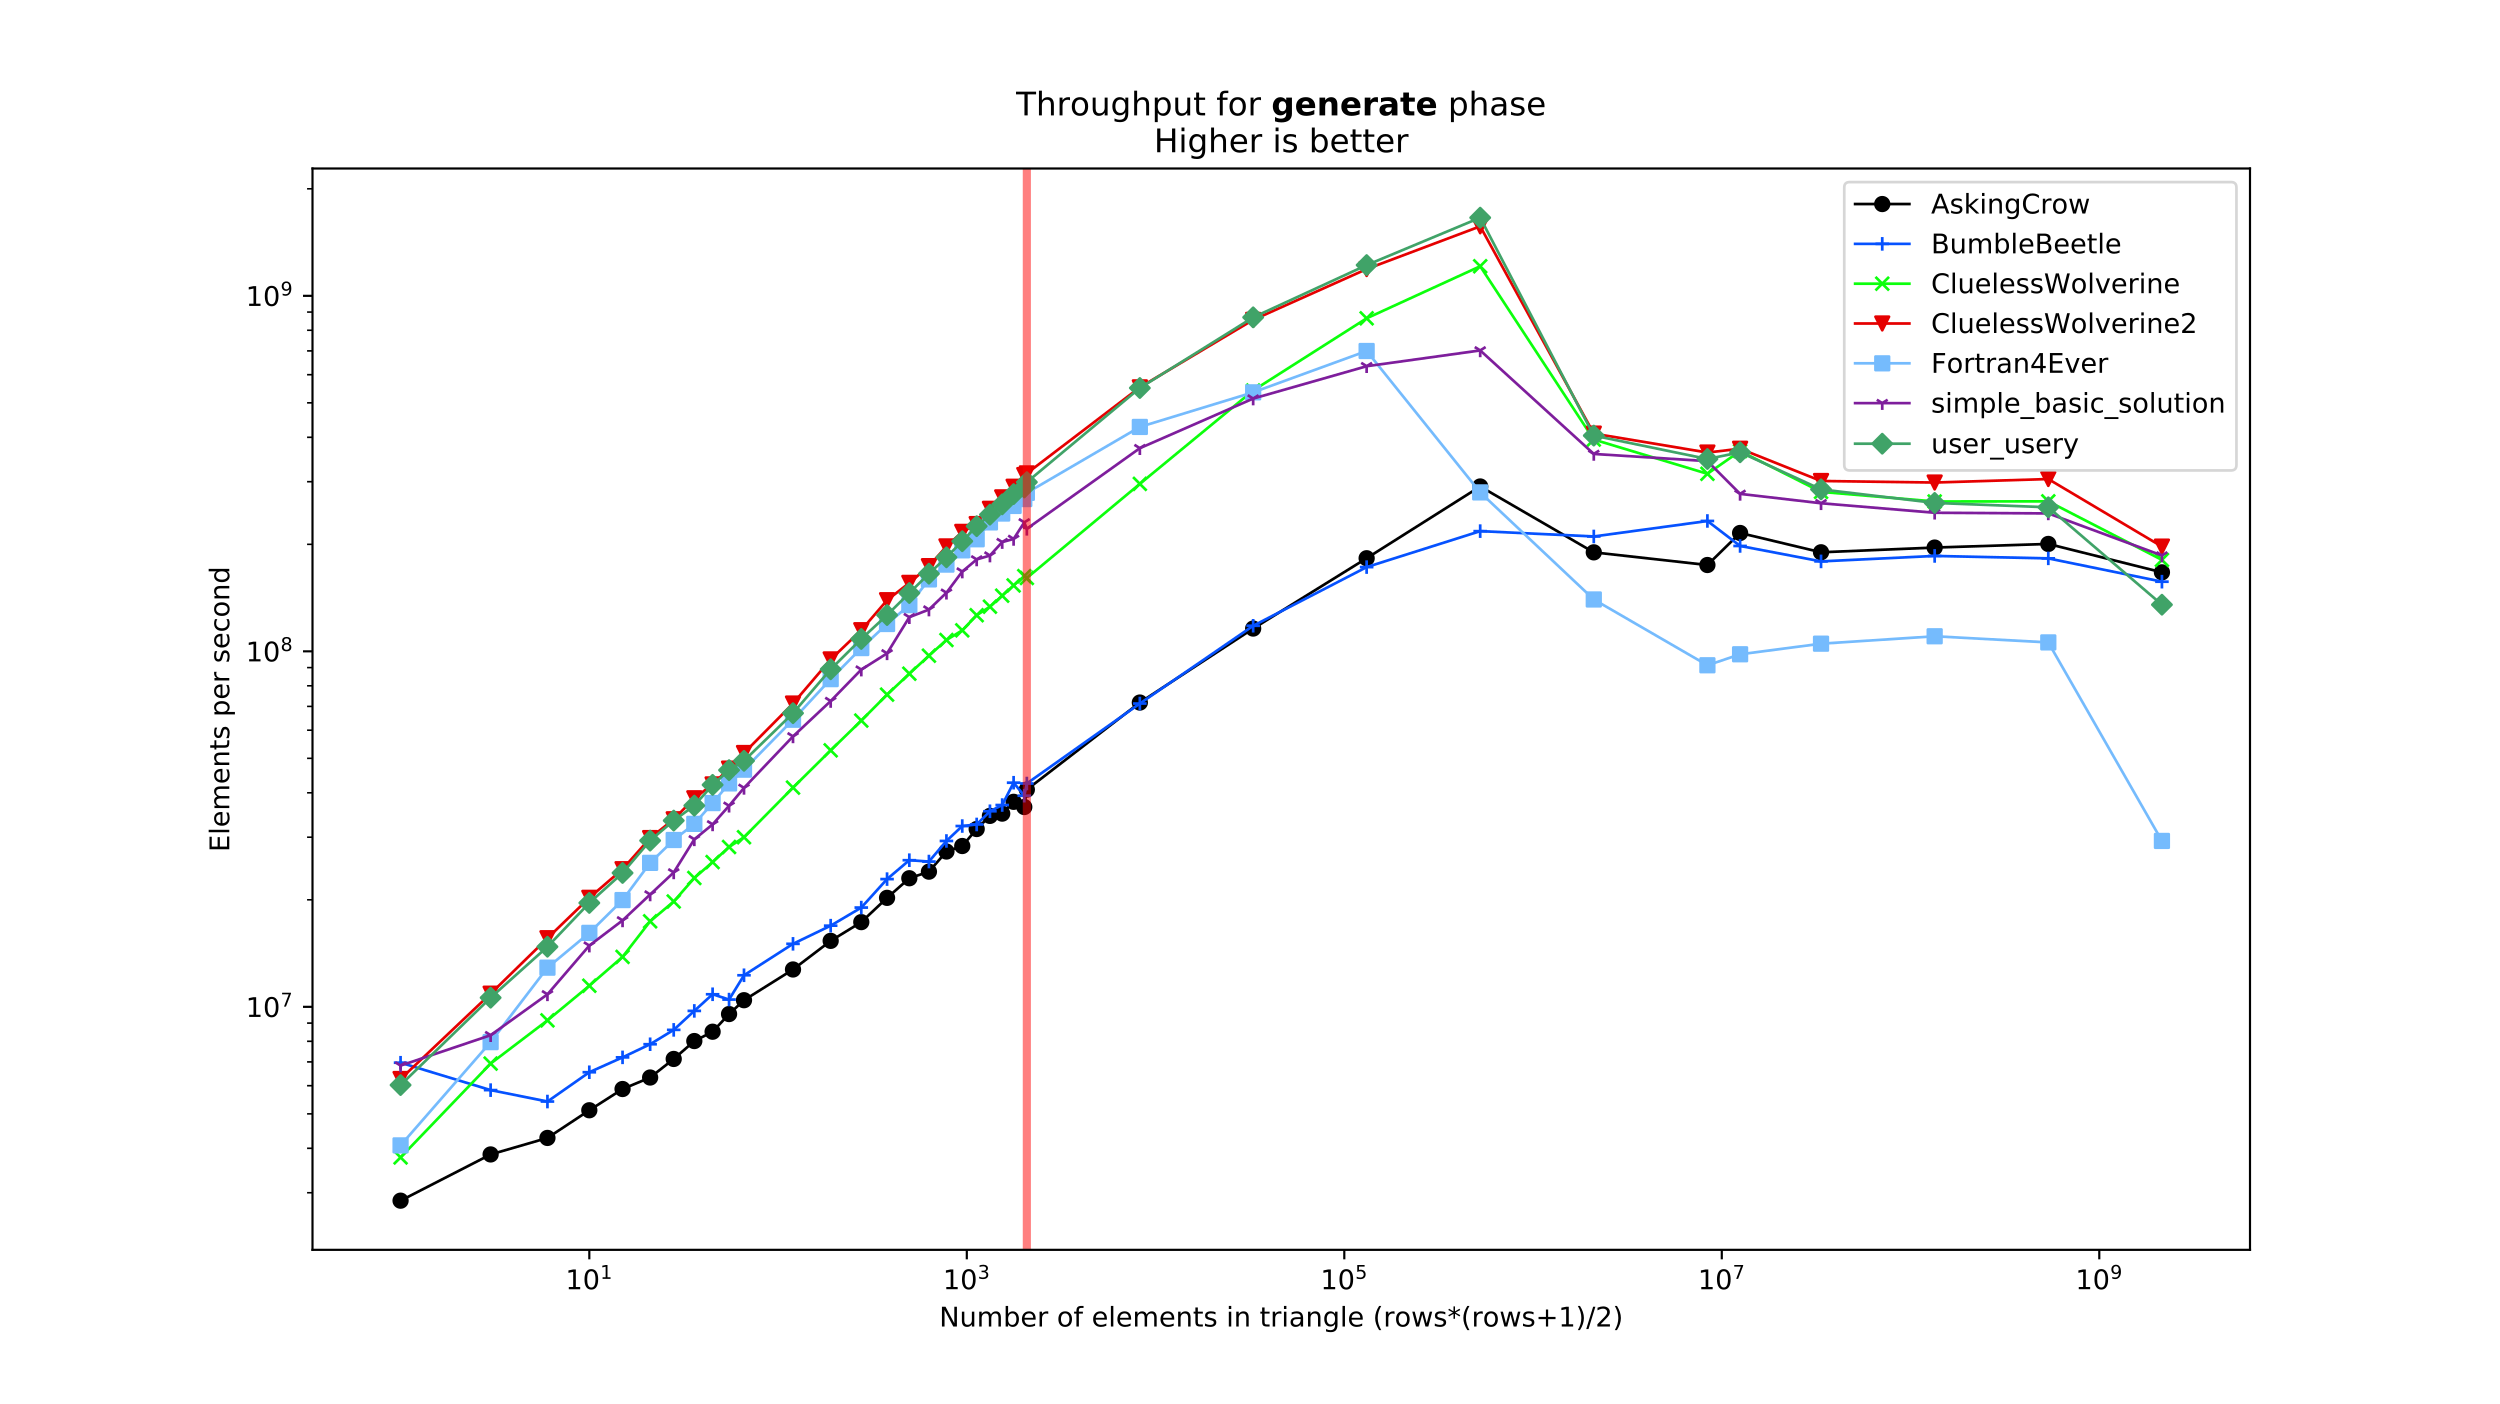 <?xml version="1.0" encoding="utf-8" standalone="no"?>
<!DOCTYPE svg PUBLIC "-//W3C//DTD SVG 1.1//EN"
  "http://www.w3.org/Graphics/SVG/1.1/DTD/svg11.dtd">
<!-- Created with matplotlib (https://matplotlib.org/) -->
<svg version="1.1" viewBox="0 0 921.6 517.68" xmlns="http://www.w3.org/2000/svg" xmlns:xlink="http://www.w3.org/1999/xlink">
 <defs>
  <style type="text/css">
*{stroke-linecap:butt;stroke-linejoin:round;}
  </style>
 </defs>
 <g id="figure_1">
  <g id="patch_1">
   <path d="M 0 517.68 
L 921.6 517.68 
L 921.6 0 
L 0 0 
z
" style="fill:#ffffff;"/>
  </g>
  <g id="axes_1">
   <g id="patch_2">
    <path d="M 115.2 460.735 
L 829.44 460.735 
L 829.44 62.122 
L 115.2 62.122 
z
" style="fill:#ffffff;"/>
   </g>
   <g id="matplotlib.axis_1">
    <g id="xtick_1">
     <g id="line2d_1">
      <defs>
       <path d="M 0 0 
L 0 3.5 
" id="m191bdd76f7" style="stroke:#000000;stroke-width:0.8;"/>
      </defs>
      <g>
       <use style="stroke:#000000;stroke-width:0.8;" x="217.245" xlink:href="#m191bdd76f7" y="460.735"/>
      </g>
     </g>
     <g id="text_1">
      <!-- $\mathdefault{10^{1}}$ -->
      <defs>
       <path d="M 12.406 8.297 
L 28.516 8.297 
L 28.516 63.922 
L 10.984 60.406 
L 10.984 69.391 
L 28.422 72.906 
L 38.281 72.906 
L 38.281 8.297 
L 54.391 8.297 
L 54.391 0 
L 12.406 0 
z
" id="DejaVuSans-49"/>
       <path d="M 31.781 66.406 
Q 24.172 66.406 20.328 58.906 
Q 16.5 51.422 16.5 36.375 
Q 16.5 21.391 20.328 13.891 
Q 24.172 6.391 31.781 6.391 
Q 39.453 6.391 43.281 13.891 
Q 47.125 21.391 47.125 36.375 
Q 47.125 51.422 43.281 58.906 
Q 39.453 66.406 31.781 66.406 
z
M 31.781 74.219 
Q 44.047 74.219 50.516 64.516 
Q 56.984 54.828 56.984 36.375 
Q 56.984 17.969 50.516 8.266 
Q 44.047 -1.422 31.781 -1.422 
Q 19.531 -1.422 13.062 8.266 
Q 6.594 17.969 6.594 36.375 
Q 6.594 54.828 13.062 64.516 
Q 19.531 74.219 31.781 74.219 
z
" id="DejaVuSans-48"/>
      </defs>
      <g transform="translate(208.445 475.334)scale(0.1 -0.1)">
       <use transform="translate(0 0.684)" xlink:href="#DejaVuSans-49"/>
       <use transform="translate(63.623 0.684)" xlink:href="#DejaVuSans-48"/>
       <use transform="translate(128.203 38.966)scale(0.7)" xlink:href="#DejaVuSans-49"/>
      </g>
     </g>
    </g>
    <g id="xtick_2">
     <g id="line2d_2">
      <g>
       <use style="stroke:#000000;stroke-width:0.8;" x="356.403" xlink:href="#m191bdd76f7" y="460.735"/>
      </g>
     </g>
     <g id="text_2">
      <!-- $\mathdefault{10^{3}}$ -->
      <defs>
       <path d="M 40.578 39.312 
Q 47.656 37.797 51.625 33 
Q 55.609 28.219 55.609 21.188 
Q 55.609 10.406 48.188 4.484 
Q 40.766 -1.422 27.094 -1.422 
Q 22.516 -1.422 17.656 -0.516 
Q 12.797 0.391 7.625 2.203 
L 7.625 11.719 
Q 11.719 9.328 16.594 8.109 
Q 21.484 6.891 26.812 6.891 
Q 36.078 6.891 40.938 10.547 
Q 45.797 14.203 45.797 21.188 
Q 45.797 27.641 41.281 31.266 
Q 36.766 34.906 28.719 34.906 
L 20.219 34.906 
L 20.219 43.016 
L 29.109 43.016 
Q 36.375 43.016 40.234 45.922 
Q 44.094 48.828 44.094 54.297 
Q 44.094 59.906 40.109 62.906 
Q 36.141 65.922 28.719 65.922 
Q 24.656 65.922 20.016 65.031 
Q 15.375 64.156 9.812 62.312 
L 9.812 71.094 
Q 15.438 72.656 20.344 73.438 
Q 25.25 74.219 29.594 74.219 
Q 40.828 74.219 47.359 69.109 
Q 53.906 64.016 53.906 55.328 
Q 53.906 49.266 50.438 45.094 
Q 46.969 40.922 40.578 39.312 
z
" id="DejaVuSans-51"/>
      </defs>
      <g transform="translate(347.603 475.334)scale(0.1 -0.1)">
       <use transform="translate(0 0.766)" xlink:href="#DejaVuSans-49"/>
       <use transform="translate(63.623 0.766)" xlink:href="#DejaVuSans-48"/>
       <use transform="translate(128.203 39.047)scale(0.7)" xlink:href="#DejaVuSans-51"/>
      </g>
     </g>
    </g>
    <g id="xtick_3">
     <g id="line2d_3">
      <g>
       <use style="stroke:#000000;stroke-width:0.8;" x="495.562" xlink:href="#m191bdd76f7" y="460.735"/>
      </g>
     </g>
     <g id="text_3">
      <!-- $\mathdefault{10^{5}}$ -->
      <defs>
       <path d="M 10.797 72.906 
L 49.516 72.906 
L 49.516 64.594 
L 19.828 64.594 
L 19.828 46.734 
Q 21.969 47.469 24.109 47.828 
Q 26.266 48.188 28.422 48.188 
Q 40.625 48.188 47.75 41.5 
Q 54.891 34.812 54.891 23.391 
Q 54.891 11.625 47.562 5.094 
Q 40.234 -1.422 26.906 -1.422 
Q 22.312 -1.422 17.547 -0.641 
Q 12.797 0.141 7.719 1.703 
L 7.719 11.625 
Q 12.109 9.234 16.797 8.062 
Q 21.484 6.891 26.703 6.891 
Q 35.156 6.891 40.078 11.328 
Q 45.016 15.766 45.016 23.391 
Q 45.016 31 40.078 35.438 
Q 35.156 39.891 26.703 39.891 
Q 22.75 39.891 18.812 39.016 
Q 14.891 38.141 10.797 36.281 
z
" id="DejaVuSans-53"/>
      </defs>
      <g transform="translate(486.762 475.334)scale(0.1 -0.1)">
       <use transform="translate(0 0.684)" xlink:href="#DejaVuSans-49"/>
       <use transform="translate(63.623 0.684)" xlink:href="#DejaVuSans-48"/>
       <use transform="translate(128.203 38.966)scale(0.7)" xlink:href="#DejaVuSans-53"/>
      </g>
     </g>
    </g>
    <g id="xtick_4">
     <g id="line2d_4">
      <g>
       <use style="stroke:#000000;stroke-width:0.8;" x="634.72" xlink:href="#m191bdd76f7" y="460.735"/>
      </g>
     </g>
     <g id="text_4">
      <!-- $\mathdefault{10^{7}}$ -->
      <defs>
       <path d="M 8.203 72.906 
L 55.078 72.906 
L 55.078 68.703 
L 28.609 0 
L 18.312 0 
L 43.219 64.594 
L 8.203 64.594 
z
" id="DejaVuSans-55"/>
      </defs>
      <g transform="translate(625.92 475.334)scale(0.1 -0.1)">
       <use transform="translate(0 0.684)" xlink:href="#DejaVuSans-49"/>
       <use transform="translate(63.623 0.684)" xlink:href="#DejaVuSans-48"/>
       <use transform="translate(128.203 38.966)scale(0.7)" xlink:href="#DejaVuSans-55"/>
      </g>
     </g>
    </g>
    <g id="xtick_5">
     <g id="line2d_5">
      <g>
       <use style="stroke:#000000;stroke-width:0.8;" x="773.879" xlink:href="#m191bdd76f7" y="460.735"/>
      </g>
     </g>
     <g id="text_5">
      <!-- $\mathdefault{10^{9}}$ -->
      <defs>
       <path d="M 10.984 1.516 
L 10.984 10.5 
Q 14.703 8.734 18.5 7.812 
Q 22.312 6.891 25.984 6.891 
Q 35.75 6.891 40.891 13.453 
Q 46.047 20.016 46.781 33.406 
Q 43.953 29.203 39.594 26.953 
Q 35.25 24.703 29.984 24.703 
Q 19.047 24.703 12.672 31.312 
Q 6.297 37.938 6.297 49.422 
Q 6.297 60.641 12.938 67.422 
Q 19.578 74.219 30.609 74.219 
Q 43.266 74.219 49.922 64.516 
Q 56.594 54.828 56.594 36.375 
Q 56.594 19.141 48.406 8.859 
Q 40.234 -1.422 26.422 -1.422 
Q 22.703 -1.422 18.891 -0.688 
Q 15.094 0.047 10.984 1.516 
z
M 30.609 32.422 
Q 37.25 32.422 41.125 36.953 
Q 45.016 41.5 45.016 49.422 
Q 45.016 57.281 41.125 61.844 
Q 37.25 66.406 30.609 66.406 
Q 23.969 66.406 20.094 61.844 
Q 16.219 57.281 16.219 49.422 
Q 16.219 41.5 20.094 36.953 
Q 23.969 32.422 30.609 32.422 
z
" id="DejaVuSans-57"/>
      </defs>
      <g transform="translate(765.079 475.334)scale(0.1 -0.1)">
       <use transform="translate(0 0.766)" xlink:href="#DejaVuSans-49"/>
       <use transform="translate(63.623 0.766)" xlink:href="#DejaVuSans-48"/>
       <use transform="translate(128.203 39.047)scale(0.7)" xlink:href="#DejaVuSans-57"/>
      </g>
     </g>
    </g>
    <g id="text_6">
     <!-- Number of elements in triangle (rows*(rows+1)/2) -->
     <defs>
      <path d="M 9.812 72.906 
L 23.094 72.906 
L 55.422 11.922 
L 55.422 72.906 
L 64.984 72.906 
L 64.984 0 
L 51.703 0 
L 19.391 60.984 
L 19.391 0 
L 9.812 0 
z
" id="DejaVuSans-78"/>
      <path d="M 8.5 21.578 
L 8.5 54.688 
L 17.484 54.688 
L 17.484 21.922 
Q 17.484 14.156 20.5 10.266 
Q 23.531 6.391 29.594 6.391 
Q 36.859 6.391 41.078 11.031 
Q 45.312 15.672 45.312 23.688 
L 45.312 54.688 
L 54.297 54.688 
L 54.297 0 
L 45.312 0 
L 45.312 8.406 
Q 42.047 3.422 37.719 1 
Q 33.406 -1.422 27.688 -1.422 
Q 18.266 -1.422 13.375 4.438 
Q 8.5 10.297 8.5 21.578 
z
M 31.109 56 
z
" id="DejaVuSans-117"/>
      <path d="M 52 44.188 
Q 55.375 50.25 60.062 53.125 
Q 64.75 56 71.094 56 
Q 79.641 56 84.281 50.016 
Q 88.922 44.047 88.922 33.016 
L 88.922 0 
L 79.891 0 
L 79.891 32.719 
Q 79.891 40.578 77.094 44.375 
Q 74.312 48.188 68.609 48.188 
Q 61.625 48.188 57.562 43.547 
Q 53.516 38.922 53.516 30.906 
L 53.516 0 
L 44.484 0 
L 44.484 32.719 
Q 44.484 40.625 41.703 44.406 
Q 38.922 48.188 33.109 48.188 
Q 26.219 48.188 22.156 43.531 
Q 18.109 38.875 18.109 30.906 
L 18.109 0 
L 9.078 0 
L 9.078 54.688 
L 18.109 54.688 
L 18.109 46.188 
Q 21.188 51.219 25.484 53.609 
Q 29.781 56 35.688 56 
Q 41.656 56 45.828 52.969 
Q 50 49.953 52 44.188 
z
" id="DejaVuSans-109"/>
      <path d="M 48.688 27.297 
Q 48.688 37.203 44.609 42.844 
Q 40.531 48.484 33.406 48.484 
Q 26.266 48.484 22.188 42.844 
Q 18.109 37.203 18.109 27.297 
Q 18.109 17.391 22.188 11.75 
Q 26.266 6.109 33.406 6.109 
Q 40.531 6.109 44.609 11.75 
Q 48.688 17.391 48.688 27.297 
z
M 18.109 46.391 
Q 20.953 51.266 25.266 53.625 
Q 29.594 56 35.594 56 
Q 45.562 56 51.781 48.094 
Q 58.016 40.188 58.016 27.297 
Q 58.016 14.406 51.781 6.484 
Q 45.562 -1.422 35.594 -1.422 
Q 29.594 -1.422 25.266 0.953 
Q 20.953 3.328 18.109 8.203 
L 18.109 0 
L 9.078 0 
L 9.078 75.984 
L 18.109 75.984 
z
" id="DejaVuSans-98"/>
      <path d="M 56.203 29.594 
L 56.203 25.203 
L 14.891 25.203 
Q 15.484 15.922 20.484 11.062 
Q 25.484 6.203 34.422 6.203 
Q 39.594 6.203 44.453 7.469 
Q 49.312 8.734 54.109 11.281 
L 54.109 2.781 
Q 49.266 0.734 44.188 -0.344 
Q 39.109 -1.422 33.891 -1.422 
Q 20.797 -1.422 13.156 6.188 
Q 5.516 13.812 5.516 26.812 
Q 5.516 40.234 12.766 48.109 
Q 20.016 56 32.328 56 
Q 43.359 56 49.781 48.891 
Q 56.203 41.797 56.203 29.594 
z
M 47.219 32.234 
Q 47.125 39.594 43.094 43.984 
Q 39.062 48.391 32.422 48.391 
Q 24.906 48.391 20.391 44.141 
Q 15.875 39.891 15.188 32.172 
z
" id="DejaVuSans-101"/>
      <path d="M 41.109 46.297 
Q 39.594 47.172 37.812 47.578 
Q 36.031 48 33.891 48 
Q 26.266 48 22.188 43.047 
Q 18.109 38.094 18.109 28.812 
L 18.109 0 
L 9.078 0 
L 9.078 54.688 
L 18.109 54.688 
L 18.109 46.188 
Q 20.953 51.172 25.484 53.578 
Q 30.031 56 36.531 56 
Q 37.453 56 38.578 55.875 
Q 39.703 55.766 41.062 55.516 
z
" id="DejaVuSans-114"/>
      <path id="DejaVuSans-32"/>
      <path d="M 30.609 48.391 
Q 23.391 48.391 19.188 42.75 
Q 14.984 37.109 14.984 27.297 
Q 14.984 17.484 19.156 11.844 
Q 23.344 6.203 30.609 6.203 
Q 37.797 6.203 41.984 11.859 
Q 46.188 17.531 46.188 27.297 
Q 46.188 37.016 41.984 42.703 
Q 37.797 48.391 30.609 48.391 
z
M 30.609 56 
Q 42.328 56 49.016 48.375 
Q 55.719 40.766 55.719 27.297 
Q 55.719 13.875 49.016 6.219 
Q 42.328 -1.422 30.609 -1.422 
Q 18.844 -1.422 12.172 6.219 
Q 5.516 13.875 5.516 27.297 
Q 5.516 40.766 12.172 48.375 
Q 18.844 56 30.609 56 
z
" id="DejaVuSans-111"/>
      <path d="M 37.109 75.984 
L 37.109 68.5 
L 28.516 68.5 
Q 23.688 68.5 21.797 66.547 
Q 19.922 64.594 19.922 59.516 
L 19.922 54.688 
L 34.719 54.688 
L 34.719 47.703 
L 19.922 47.703 
L 19.922 0 
L 10.891 0 
L 10.891 47.703 
L 2.297 47.703 
L 2.297 54.688 
L 10.891 54.688 
L 10.891 58.5 
Q 10.891 67.625 15.141 71.797 
Q 19.391 75.984 28.609 75.984 
z
" id="DejaVuSans-102"/>
      <path d="M 9.422 75.984 
L 18.406 75.984 
L 18.406 0 
L 9.422 0 
z
" id="DejaVuSans-108"/>
      <path d="M 54.891 33.016 
L 54.891 0 
L 45.906 0 
L 45.906 32.719 
Q 45.906 40.484 42.875 44.328 
Q 39.844 48.188 33.797 48.188 
Q 26.516 48.188 22.312 43.547 
Q 18.109 38.922 18.109 30.906 
L 18.109 0 
L 9.078 0 
L 9.078 54.688 
L 18.109 54.688 
L 18.109 46.188 
Q 21.344 51.125 25.703 53.562 
Q 30.078 56 35.797 56 
Q 45.219 56 50.047 50.172 
Q 54.891 44.344 54.891 33.016 
z
" id="DejaVuSans-110"/>
      <path d="M 18.312 70.219 
L 18.312 54.688 
L 36.812 54.688 
L 36.812 47.703 
L 18.312 47.703 
L 18.312 18.016 
Q 18.312 11.328 20.141 9.422 
Q 21.969 7.516 27.594 7.516 
L 36.812 7.516 
L 36.812 0 
L 27.594 0 
Q 17.188 0 13.234 3.875 
Q 9.281 7.766 9.281 18.016 
L 9.281 47.703 
L 2.688 47.703 
L 2.688 54.688 
L 9.281 54.688 
L 9.281 70.219 
z
" id="DejaVuSans-116"/>
      <path d="M 44.281 53.078 
L 44.281 44.578 
Q 40.484 46.531 36.375 47.5 
Q 32.281 48.484 27.875 48.484 
Q 21.188 48.484 17.844 46.438 
Q 14.5 44.391 14.5 40.281 
Q 14.5 37.156 16.891 35.375 
Q 19.281 33.594 26.516 31.984 
L 29.594 31.297 
Q 39.156 29.25 43.188 25.516 
Q 47.219 21.781 47.219 15.094 
Q 47.219 7.469 41.188 3.016 
Q 35.156 -1.422 24.609 -1.422 
Q 20.219 -1.422 15.453 -0.562 
Q 10.688 0.297 5.422 2 
L 5.422 11.281 
Q 10.406 8.688 15.234 7.391 
Q 20.062 6.109 24.812 6.109 
Q 31.156 6.109 34.562 8.281 
Q 37.984 10.453 37.984 14.406 
Q 37.984 18.062 35.516 20.016 
Q 33.062 21.969 24.703 23.781 
L 21.578 24.516 
Q 13.234 26.266 9.516 29.906 
Q 5.812 33.547 5.812 39.891 
Q 5.812 47.609 11.281 51.797 
Q 16.75 56 26.812 56 
Q 31.781 56 36.172 55.266 
Q 40.578 54.547 44.281 53.078 
z
" id="DejaVuSans-115"/>
      <path d="M 9.422 54.688 
L 18.406 54.688 
L 18.406 0 
L 9.422 0 
z
M 9.422 75.984 
L 18.406 75.984 
L 18.406 64.594 
L 9.422 64.594 
z
" id="DejaVuSans-105"/>
      <path d="M 34.281 27.484 
Q 23.391 27.484 19.188 25 
Q 14.984 22.516 14.984 16.5 
Q 14.984 11.719 18.141 8.906 
Q 21.297 6.109 26.703 6.109 
Q 34.188 6.109 38.703 11.406 
Q 43.219 16.703 43.219 25.484 
L 43.219 27.484 
z
M 52.203 31.203 
L 52.203 0 
L 43.219 0 
L 43.219 8.297 
Q 40.141 3.328 35.547 0.953 
Q 30.953 -1.422 24.312 -1.422 
Q 15.922 -1.422 10.953 3.297 
Q 6 8.016 6 15.922 
Q 6 25.141 12.172 29.828 
Q 18.359 34.516 30.609 34.516 
L 43.219 34.516 
L 43.219 35.406 
Q 43.219 41.609 39.141 45 
Q 35.062 48.391 27.688 48.391 
Q 23 48.391 18.547 47.266 
Q 14.109 46.141 10.016 43.891 
L 10.016 52.203 
Q 14.938 54.109 19.578 55.047 
Q 24.219 56 28.609 56 
Q 40.484 56 46.344 49.844 
Q 52.203 43.703 52.203 31.203 
z
" id="DejaVuSans-97"/>
      <path d="M 45.406 27.984 
Q 45.406 37.75 41.375 43.109 
Q 37.359 48.484 30.078 48.484 
Q 22.859 48.484 18.828 43.109 
Q 14.797 37.75 14.797 27.984 
Q 14.797 18.266 18.828 12.891 
Q 22.859 7.516 30.078 7.516 
Q 37.359 7.516 41.375 12.891 
Q 45.406 18.266 45.406 27.984 
z
M 54.391 6.781 
Q 54.391 -7.172 48.188 -13.984 
Q 42 -20.797 29.203 -20.797 
Q 24.469 -20.797 20.266 -20.094 
Q 16.062 -19.391 12.109 -17.922 
L 12.109 -9.188 
Q 16.062 -11.328 19.922 -12.344 
Q 23.781 -13.375 27.781 -13.375 
Q 36.625 -13.375 41.016 -8.766 
Q 45.406 -4.156 45.406 5.172 
L 45.406 9.625 
Q 42.625 4.781 38.281 2.391 
Q 33.938 0 27.875 0 
Q 17.828 0 11.672 7.656 
Q 5.516 15.328 5.516 27.984 
Q 5.516 40.672 11.672 48.328 
Q 17.828 56 27.875 56 
Q 33.938 56 38.281 53.609 
Q 42.625 51.219 45.406 46.391 
L 45.406 54.688 
L 54.391 54.688 
z
" id="DejaVuSans-103"/>
      <path d="M 31 75.875 
Q 24.469 64.656 21.281 53.656 
Q 18.109 42.672 18.109 31.391 
Q 18.109 20.125 21.312 9.062 
Q 24.516 -2 31 -13.188 
L 23.188 -13.188 
Q 15.875 -1.703 12.234 9.375 
Q 8.594 20.453 8.594 31.391 
Q 8.594 42.281 12.203 53.312 
Q 15.828 64.359 23.188 75.875 
z
" id="DejaVuSans-40"/>
      <path d="M 4.203 54.688 
L 13.188 54.688 
L 24.422 12.016 
L 35.594 54.688 
L 46.188 54.688 
L 57.422 12.016 
L 68.609 54.688 
L 77.594 54.688 
L 63.281 0 
L 52.688 0 
L 40.922 44.828 
L 29.109 0 
L 18.5 0 
z
" id="DejaVuSans-119"/>
      <path d="M 47.016 60.891 
L 29.5 51.422 
L 47.016 41.891 
L 44.188 37.109 
L 27.781 47.016 
L 27.781 28.609 
L 22.219 28.609 
L 22.219 47.016 
L 5.812 37.109 
L 2.984 41.891 
L 20.516 51.422 
L 2.984 60.891 
L 5.812 65.719 
L 22.219 55.812 
L 22.219 74.219 
L 27.781 74.219 
L 27.781 55.812 
L 44.188 65.719 
z
" id="DejaVuSans-42"/>
      <path d="M 46 62.703 
L 46 35.5 
L 73.188 35.5 
L 73.188 27.203 
L 46 27.203 
L 46 0 
L 37.797 0 
L 37.797 27.203 
L 10.594 27.203 
L 10.594 35.5 
L 37.797 35.5 
L 37.797 62.703 
z
" id="DejaVuSans-43"/>
      <path d="M 8.016 75.875 
L 15.828 75.875 
Q 23.141 64.359 26.781 53.312 
Q 30.422 42.281 30.422 31.391 
Q 30.422 20.453 26.781 9.375 
Q 23.141 -1.703 15.828 -13.188 
L 8.016 -13.188 
Q 14.5 -2 17.703 9.062 
Q 20.906 20.125 20.906 31.391 
Q 20.906 42.672 17.703 53.656 
Q 14.5 64.656 8.016 75.875 
z
" id="DejaVuSans-41"/>
      <path d="M 25.391 72.906 
L 33.688 72.906 
L 8.297 -9.281 
L 0 -9.281 
z
" id="DejaVuSans-47"/>
      <path d="M 19.188 8.297 
L 53.609 8.297 
L 53.609 0 
L 7.328 0 
L 7.328 8.297 
Q 12.938 14.109 22.625 23.891 
Q 32.328 33.688 34.812 36.531 
Q 39.547 41.844 41.422 45.531 
Q 43.312 49.219 43.312 52.781 
Q 43.312 58.594 39.234 62.25 
Q 35.156 65.922 28.609 65.922 
Q 23.969 65.922 18.812 64.312 
Q 13.672 62.703 7.812 59.422 
L 7.812 69.391 
Q 13.766 71.781 18.938 73 
Q 24.125 74.219 28.422 74.219 
Q 39.75 74.219 46.484 68.547 
Q 53.219 62.891 53.219 53.422 
Q 53.219 48.922 51.531 44.891 
Q 49.859 40.875 45.406 35.406 
Q 44.188 33.984 37.641 27.219 
Q 31.109 20.453 19.188 8.297 
z
" id="DejaVuSans-50"/>
     </defs>
     <g transform="translate(346.257 489.012)scale(0.1 -0.1)">
      <use xlink:href="#DejaVuSans-78"/>
      <use x="74.805" xlink:href="#DejaVuSans-117"/>
      <use x="138.184" xlink:href="#DejaVuSans-109"/>
      <use x="235.596" xlink:href="#DejaVuSans-98"/>
      <use x="299.072" xlink:href="#DejaVuSans-101"/>
      <use x="360.596" xlink:href="#DejaVuSans-114"/>
      <use x="401.709" xlink:href="#DejaVuSans-32"/>
      <use x="433.496" xlink:href="#DejaVuSans-111"/>
      <use x="494.678" xlink:href="#DejaVuSans-102"/>
      <use x="529.883" xlink:href="#DejaVuSans-32"/>
      <use x="561.67" xlink:href="#DejaVuSans-101"/>
      <use x="623.193" xlink:href="#DejaVuSans-108"/>
      <use x="650.977" xlink:href="#DejaVuSans-101"/>
      <use x="712.5" xlink:href="#DejaVuSans-109"/>
      <use x="809.912" xlink:href="#DejaVuSans-101"/>
      <use x="871.436" xlink:href="#DejaVuSans-110"/>
      <use x="934.814" xlink:href="#DejaVuSans-116"/>
      <use x="974.023" xlink:href="#DejaVuSans-115"/>
      <use x="1026.123" xlink:href="#DejaVuSans-32"/>
      <use x="1057.91" xlink:href="#DejaVuSans-105"/>
      <use x="1085.693" xlink:href="#DejaVuSans-110"/>
      <use x="1149.072" xlink:href="#DejaVuSans-32"/>
      <use x="1180.859" xlink:href="#DejaVuSans-116"/>
      <use x="1220.068" xlink:href="#DejaVuSans-114"/>
      <use x="1261.182" xlink:href="#DejaVuSans-105"/>
      <use x="1288.965" xlink:href="#DejaVuSans-97"/>
      <use x="1350.244" xlink:href="#DejaVuSans-110"/>
      <use x="1413.623" xlink:href="#DejaVuSans-103"/>
      <use x="1477.1" xlink:href="#DejaVuSans-108"/>
      <use x="1504.883" xlink:href="#DejaVuSans-101"/>
      <use x="1566.406" xlink:href="#DejaVuSans-32"/>
      <use x="1598.193" xlink:href="#DejaVuSans-40"/>
      <use x="1637.207" xlink:href="#DejaVuSans-114"/>
      <use x="1678.289" xlink:href="#DejaVuSans-111"/>
      <use x="1739.471" xlink:href="#DejaVuSans-119"/>
      <use x="1821.258" xlink:href="#DejaVuSans-115"/>
      <use x="1873.357" xlink:href="#DejaVuSans-42"/>
      <use x="1923.357" xlink:href="#DejaVuSans-40"/>
      <use x="1962.371" xlink:href="#DejaVuSans-114"/>
      <use x="2003.453" xlink:href="#DejaVuSans-111"/>
      <use x="2064.635" xlink:href="#DejaVuSans-119"/>
      <use x="2146.422" xlink:href="#DejaVuSans-115"/>
      <use x="2198.521" xlink:href="#DejaVuSans-43"/>
      <use x="2282.311" xlink:href="#DejaVuSans-49"/>
      <use x="2345.934" xlink:href="#DejaVuSans-41"/>
      <use x="2384.947" xlink:href="#DejaVuSans-47"/>
      <use x="2418.639" xlink:href="#DejaVuSans-50"/>
      <use x="2482.262" xlink:href="#DejaVuSans-41"/>
     </g>
    </g>
   </g>
   <g id="matplotlib.axis_2">
    <g id="ytick_1">
     <g id="line2d_6">
      <defs>
       <path d="M 0 0 
L -3.5 0 
" id="mea07f371c4" style="stroke:#000000;stroke-width:0.8;"/>
      </defs>
      <g>
       <use style="stroke:#000000;stroke-width:0.8;" x="115.2" xlink:href="#mea07f371c4" y="371.161"/>
      </g>
     </g>
     <g id="text_7">
      <!-- $\mathdefault{10^{7}}$ -->
      <g transform="translate(90.6 374.96)scale(0.1 -0.1)">
       <use transform="translate(0 0.684)" xlink:href="#DejaVuSans-49"/>
       <use transform="translate(63.623 0.684)" xlink:href="#DejaVuSans-48"/>
       <use transform="translate(128.203 38.966)scale(0.7)" xlink:href="#DejaVuSans-55"/>
      </g>
     </g>
    </g>
    <g id="ytick_2">
     <g id="line2d_7">
      <g>
       <use style="stroke:#000000;stroke-width:0.8;" x="115.2" xlink:href="#mea07f371c4" y="240.106"/>
      </g>
     </g>
     <g id="text_8">
      <!-- $\mathdefault{10^{8}}$ -->
      <defs>
       <path d="M 31.781 34.625 
Q 24.75 34.625 20.719 30.859 
Q 16.703 27.094 16.703 20.516 
Q 16.703 13.922 20.719 10.156 
Q 24.75 6.391 31.781 6.391 
Q 38.812 6.391 42.859 10.172 
Q 46.922 13.969 46.922 20.516 
Q 46.922 27.094 42.891 30.859 
Q 38.875 34.625 31.781 34.625 
z
M 21.922 38.812 
Q 15.578 40.375 12.031 44.719 
Q 8.5 49.078 8.5 55.328 
Q 8.5 64.062 14.719 69.141 
Q 20.953 74.219 31.781 74.219 
Q 42.672 74.219 48.875 69.141 
Q 55.078 64.062 55.078 55.328 
Q 55.078 49.078 51.531 44.719 
Q 48 40.375 41.703 38.812 
Q 48.828 37.156 52.797 32.312 
Q 56.781 27.484 56.781 20.516 
Q 56.781 9.906 50.312 4.234 
Q 43.844 -1.422 31.781 -1.422 
Q 19.734 -1.422 13.25 4.234 
Q 6.781 9.906 6.781 20.516 
Q 6.781 27.484 10.781 32.312 
Q 14.797 37.156 21.922 38.812 
z
M 18.312 54.391 
Q 18.312 48.734 21.844 45.562 
Q 25.391 42.391 31.781 42.391 
Q 38.141 42.391 41.719 45.562 
Q 45.312 48.734 45.312 54.391 
Q 45.312 60.062 41.719 63.234 
Q 38.141 66.406 31.781 66.406 
Q 25.391 66.406 21.844 63.234 
Q 18.312 60.062 18.312 54.391 
z
" id="DejaVuSans-56"/>
      </defs>
      <g transform="translate(90.6 243.905)scale(0.1 -0.1)">
       <use transform="translate(0 0.766)" xlink:href="#DejaVuSans-49"/>
       <use transform="translate(63.623 0.766)" xlink:href="#DejaVuSans-48"/>
       <use transform="translate(128.203 39.047)scale(0.7)" xlink:href="#DejaVuSans-56"/>
      </g>
     </g>
    </g>
    <g id="ytick_3">
     <g id="line2d_8">
      <g>
       <use style="stroke:#000000;stroke-width:0.8;" x="115.2" xlink:href="#mea07f371c4" y="109.051"/>
      </g>
     </g>
     <g id="text_9">
      <!-- $\mathdefault{10^{9}}$ -->
      <g transform="translate(90.6 112.85)scale(0.1 -0.1)">
       <use transform="translate(0 0.766)" xlink:href="#DejaVuSans-49"/>
       <use transform="translate(63.623 0.766)" xlink:href="#DejaVuSans-48"/>
       <use transform="translate(128.203 39.047)scale(0.7)" xlink:href="#DejaVuSans-57"/>
      </g>
     </g>
    </g>
    <g id="ytick_4">
     <g id="line2d_9">
      <defs>
       <path d="M 0 0 
L -2 0 
" id="m5bf6cd5990" style="stroke:#000000;stroke-width:0.6;"/>
      </defs>
      <g>
       <use style="stroke:#000000;stroke-width:0.6;" x="115.2" xlink:href="#m5bf6cd5990" y="439.687"/>
      </g>
     </g>
    </g>
    <g id="ytick_5">
     <g id="line2d_10">
      <g>
       <use style="stroke:#000000;stroke-width:0.6;" x="115.2" xlink:href="#m5bf6cd5990" y="423.313"/>
      </g>
     </g>
    </g>
    <g id="ytick_6">
     <g id="line2d_11">
      <g>
       <use style="stroke:#000000;stroke-width:0.6;" x="115.2" xlink:href="#m5bf6cd5990" y="410.612"/>
      </g>
     </g>
    </g>
    <g id="ytick_7">
     <g id="line2d_12">
      <g>
       <use style="stroke:#000000;stroke-width:0.6;" x="115.2" xlink:href="#m5bf6cd5990" y="400.235"/>
      </g>
     </g>
    </g>
    <g id="ytick_8">
     <g id="line2d_13">
      <g>
       <use style="stroke:#000000;stroke-width:0.6;" x="115.2" xlink:href="#m5bf6cd5990" y="391.462"/>
      </g>
     </g>
    </g>
    <g id="ytick_9">
     <g id="line2d_14">
      <g>
       <use style="stroke:#000000;stroke-width:0.6;" x="115.2" xlink:href="#m5bf6cd5990" y="383.862"/>
      </g>
     </g>
    </g>
    <g id="ytick_10">
     <g id="line2d_15">
      <g>
       <use style="stroke:#000000;stroke-width:0.6;" x="115.2" xlink:href="#m5bf6cd5990" y="377.158"/>
      </g>
     </g>
    </g>
    <g id="ytick_11">
     <g id="line2d_16">
      <g>
       <use style="stroke:#000000;stroke-width:0.6;" x="115.2" xlink:href="#m5bf6cd5990" y="331.71"/>
      </g>
     </g>
    </g>
    <g id="ytick_12">
     <g id="line2d_17">
      <g>
       <use style="stroke:#000000;stroke-width:0.6;" x="115.2" xlink:href="#m5bf6cd5990" y="308.632"/>
      </g>
     </g>
    </g>
    <g id="ytick_13">
     <g id="line2d_18">
      <g>
       <use style="stroke:#000000;stroke-width:0.6;" x="115.2" xlink:href="#m5bf6cd5990" y="292.258"/>
      </g>
     </g>
    </g>
    <g id="ytick_14">
     <g id="line2d_19">
      <g>
       <use style="stroke:#000000;stroke-width:0.6;" x="115.2" xlink:href="#m5bf6cd5990" y="279.558"/>
      </g>
     </g>
    </g>
    <g id="ytick_15">
     <g id="line2d_20">
      <g>
       <use style="stroke:#000000;stroke-width:0.6;" x="115.2" xlink:href="#m5bf6cd5990" y="269.181"/>
      </g>
     </g>
    </g>
    <g id="ytick_16">
     <g id="line2d_21">
      <g>
       <use style="stroke:#000000;stroke-width:0.6;" x="115.2" xlink:href="#m5bf6cd5990" y="260.407"/>
      </g>
     </g>
    </g>
    <g id="ytick_17">
     <g id="line2d_22">
      <g>
       <use style="stroke:#000000;stroke-width:0.6;" x="115.2" xlink:href="#m5bf6cd5990" y="252.807"/>
      </g>
     </g>
    </g>
    <g id="ytick_18">
     <g id="line2d_23">
      <g>
       <use style="stroke:#000000;stroke-width:0.6;" x="115.2" xlink:href="#m5bf6cd5990" y="246.103"/>
      </g>
     </g>
    </g>
    <g id="ytick_19">
     <g id="line2d_24">
      <g>
       <use style="stroke:#000000;stroke-width:0.6;" x="115.2" xlink:href="#m5bf6cd5990" y="200.655"/>
      </g>
     </g>
    </g>
    <g id="ytick_20">
     <g id="line2d_25">
      <g>
       <use style="stroke:#000000;stroke-width:0.6;" x="115.2" xlink:href="#m5bf6cd5990" y="177.577"/>
      </g>
     </g>
    </g>
    <g id="ytick_21">
     <g id="line2d_26">
      <g>
       <use style="stroke:#000000;stroke-width:0.6;" x="115.2" xlink:href="#m5bf6cd5990" y="161.203"/>
      </g>
     </g>
    </g>
    <g id="ytick_22">
     <g id="line2d_27">
      <g>
       <use style="stroke:#000000;stroke-width:0.6;" x="115.2" xlink:href="#m5bf6cd5990" y="148.503"/>
      </g>
     </g>
    </g>
    <g id="ytick_23">
     <g id="line2d_28">
      <g>
       <use style="stroke:#000000;stroke-width:0.6;" x="115.2" xlink:href="#m5bf6cd5990" y="138.126"/>
      </g>
     </g>
    </g>
    <g id="ytick_24">
     <g id="line2d_29">
      <g>
       <use style="stroke:#000000;stroke-width:0.6;" x="115.2" xlink:href="#m5bf6cd5990" y="129.352"/>
      </g>
     </g>
    </g>
    <g id="ytick_25">
     <g id="line2d_30">
      <g>
       <use style="stroke:#000000;stroke-width:0.6;" x="115.2" xlink:href="#m5bf6cd5990" y="121.752"/>
      </g>
     </g>
    </g>
    <g id="ytick_26">
     <g id="line2d_31">
      <g>
       <use style="stroke:#000000;stroke-width:0.6;" x="115.2" xlink:href="#m5bf6cd5990" y="115.048"/>
      </g>
     </g>
    </g>
    <g id="ytick_27">
     <g id="line2d_32">
      <g>
       <use style="stroke:#000000;stroke-width:0.6;" x="115.2" xlink:href="#m5bf6cd5990" y="69.6"/>
      </g>
     </g>
    </g>
    <g id="text_10">
     <!-- Elements per second -->
     <defs>
      <path d="M 9.812 72.906 
L 55.906 72.906 
L 55.906 64.594 
L 19.672 64.594 
L 19.672 43.016 
L 54.391 43.016 
L 54.391 34.719 
L 19.672 34.719 
L 19.672 8.297 
L 56.781 8.297 
L 56.781 0 
L 9.812 0 
z
" id="DejaVuSans-69"/>
      <path d="M 18.109 8.203 
L 18.109 -20.797 
L 9.078 -20.797 
L 9.078 54.688 
L 18.109 54.688 
L 18.109 46.391 
Q 20.953 51.266 25.266 53.625 
Q 29.594 56 35.594 56 
Q 45.562 56 51.781 48.094 
Q 58.016 40.188 58.016 27.297 
Q 58.016 14.406 51.781 6.484 
Q 45.562 -1.422 35.594 -1.422 
Q 29.594 -1.422 25.266 0.953 
Q 20.953 3.328 18.109 8.203 
z
M 48.688 27.297 
Q 48.688 37.203 44.609 42.844 
Q 40.531 48.484 33.406 48.484 
Q 26.266 48.484 22.188 42.844 
Q 18.109 37.203 18.109 27.297 
Q 18.109 17.391 22.188 11.75 
Q 26.266 6.109 33.406 6.109 
Q 40.531 6.109 44.609 11.75 
Q 48.688 17.391 48.688 27.297 
z
" id="DejaVuSans-112"/>
      <path d="M 48.781 52.594 
L 48.781 44.188 
Q 44.969 46.297 41.141 47.344 
Q 37.312 48.391 33.406 48.391 
Q 24.656 48.391 19.812 42.844 
Q 14.984 37.312 14.984 27.297 
Q 14.984 17.281 19.812 11.734 
Q 24.656 6.203 33.406 6.203 
Q 37.312 6.203 41.141 7.25 
Q 44.969 8.297 48.781 10.406 
L 48.781 2.094 
Q 45.016 0.344 40.984 -0.531 
Q 36.969 -1.422 32.422 -1.422 
Q 20.062 -1.422 12.781 6.344 
Q 5.516 14.109 5.516 27.297 
Q 5.516 40.672 12.859 48.328 
Q 20.219 56 33.016 56 
Q 37.156 56 41.109 55.141 
Q 45.062 54.297 48.781 52.594 
z
" id="DejaVuSans-99"/>
      <path d="M 45.406 46.391 
L 45.406 75.984 
L 54.391 75.984 
L 54.391 0 
L 45.406 0 
L 45.406 8.203 
Q 42.578 3.328 38.25 0.953 
Q 33.938 -1.422 27.875 -1.422 
Q 17.969 -1.422 11.734 6.484 
Q 5.516 14.406 5.516 27.297 
Q 5.516 40.188 11.734 48.094 
Q 17.969 56 27.875 56 
Q 33.938 56 38.25 53.625 
Q 42.578 51.266 45.406 46.391 
z
M 14.797 27.297 
Q 14.797 17.391 18.875 11.75 
Q 22.953 6.109 30.078 6.109 
Q 37.203 6.109 41.297 11.75 
Q 45.406 17.391 45.406 27.297 
Q 45.406 37.203 41.297 42.844 
Q 37.203 48.484 30.078 48.484 
Q 22.953 48.484 18.875 42.844 
Q 14.797 37.203 14.797 27.297 
z
" id="DejaVuSans-100"/>
     </defs>
     <g transform="translate(84.52 314.051)rotate(-90)scale(0.1 -0.1)">
      <use xlink:href="#DejaVuSans-69"/>
      <use x="63.184" xlink:href="#DejaVuSans-108"/>
      <use x="90.967" xlink:href="#DejaVuSans-101"/>
      <use x="152.49" xlink:href="#DejaVuSans-109"/>
      <use x="249.902" xlink:href="#DejaVuSans-101"/>
      <use x="311.426" xlink:href="#DejaVuSans-110"/>
      <use x="374.805" xlink:href="#DejaVuSans-116"/>
      <use x="414.014" xlink:href="#DejaVuSans-115"/>
      <use x="466.113" xlink:href="#DejaVuSans-32"/>
      <use x="497.9" xlink:href="#DejaVuSans-112"/>
      <use x="561.377" xlink:href="#DejaVuSans-101"/>
      <use x="622.9" xlink:href="#DejaVuSans-114"/>
      <use x="664.014" xlink:href="#DejaVuSans-32"/>
      <use x="695.801" xlink:href="#DejaVuSans-115"/>
      <use x="747.9" xlink:href="#DejaVuSans-101"/>
      <use x="809.424" xlink:href="#DejaVuSans-99"/>
      <use x="864.404" xlink:href="#DejaVuSans-111"/>
      <use x="925.586" xlink:href="#DejaVuSans-110"/>
      <use x="988.965" xlink:href="#DejaVuSans-100"/>
     </g>
    </g>
   </g>
   <g id="line2d_33">
    <path clip-path="url(#p207f487270)" d="M 147.665 442.616 
L 180.863 425.574 
L 201.809 419.488 
L 217.245 409.288 
L 229.497 401.457 
L 239.664 397.216 
L 248.358 390.373 
L 255.952 383.772 
L 262.695 380.335 
L 268.759 373.822 
L 274.268 368.716 
L 292.333 357.39 
L 306.219 346.837 
L 317.502 339.93 
L 327.005 330.985 
L 335.215 323.756 
L 342.441 321.326 
L 348.895 313.904 
L 354.726 311.876 
L 360.043 305.609 
L 364.93 300.767 
L 369.451 299.93 
L 373.657 295.586 
L 377.589 297.497 
L 378.534 291.082 
L 420.191 258.989 
L 461.965 231.709 
L 503.797 205.79 
L 545.658 179.335 
L 587.534 203.62 
L 629.418 208.287 
L 641.469 196.477 
L 671.305 203.595 
L 713.194 201.854 
L 755.084 200.52 
L 796.975 210.986 
" style="fill:none;stroke:#000000;stroke-linecap:square;"/>
    <defs>
     <path d="M 0 2.5 
C 0.663 2.5 1.299 2.237 1.768 1.768 
C 2.237 1.299 2.5 0.663 2.5 0 
C 2.5 -0.663 2.237 -1.299 1.768 -1.768 
C 1.299 -2.237 0.663 -2.5 0 -2.5 
C -0.663 -2.5 -1.299 -2.237 -1.768 -1.768 
C -2.237 -1.299 -2.5 -0.663 -2.5 0 
C -2.5 0.663 -2.237 1.299 -1.768 1.768 
C -1.299 2.237 -0.663 2.5 0 2.5 
z
" id="m02570c5954" style="stroke:#000000;"/>
    </defs>
    <g clip-path="url(#p207f487270)">
     <use style="stroke:#000000;" x="147.665" xlink:href="#m02570c5954" y="442.616"/>
     <use style="stroke:#000000;" x="180.863" xlink:href="#m02570c5954" y="425.574"/>
     <use style="stroke:#000000;" x="201.809" xlink:href="#m02570c5954" y="419.488"/>
     <use style="stroke:#000000;" x="217.245" xlink:href="#m02570c5954" y="409.288"/>
     <use style="stroke:#000000;" x="229.497" xlink:href="#m02570c5954" y="401.457"/>
     <use style="stroke:#000000;" x="239.664" xlink:href="#m02570c5954" y="397.216"/>
     <use style="stroke:#000000;" x="248.358" xlink:href="#m02570c5954" y="390.373"/>
     <use style="stroke:#000000;" x="255.952" xlink:href="#m02570c5954" y="383.772"/>
     <use style="stroke:#000000;" x="262.695" xlink:href="#m02570c5954" y="380.335"/>
     <use style="stroke:#000000;" x="268.759" xlink:href="#m02570c5954" y="373.822"/>
     <use style="stroke:#000000;" x="274.268" xlink:href="#m02570c5954" y="368.716"/>
     <use style="stroke:#000000;" x="292.333" xlink:href="#m02570c5954" y="357.39"/>
     <use style="stroke:#000000;" x="306.219" xlink:href="#m02570c5954" y="346.837"/>
     <use style="stroke:#000000;" x="317.502" xlink:href="#m02570c5954" y="339.93"/>
     <use style="stroke:#000000;" x="327.005" xlink:href="#m02570c5954" y="330.985"/>
     <use style="stroke:#000000;" x="335.215" xlink:href="#m02570c5954" y="323.756"/>
     <use style="stroke:#000000;" x="342.441" xlink:href="#m02570c5954" y="321.326"/>
     <use style="stroke:#000000;" x="348.895" xlink:href="#m02570c5954" y="313.904"/>
     <use style="stroke:#000000;" x="354.726" xlink:href="#m02570c5954" y="311.876"/>
     <use style="stroke:#000000;" x="360.043" xlink:href="#m02570c5954" y="305.609"/>
     <use style="stroke:#000000;" x="364.93" xlink:href="#m02570c5954" y="300.767"/>
     <use style="stroke:#000000;" x="369.451" xlink:href="#m02570c5954" y="299.93"/>
     <use style="stroke:#000000;" x="373.657" xlink:href="#m02570c5954" y="295.586"/>
     <use style="stroke:#000000;" x="377.589" xlink:href="#m02570c5954" y="297.497"/>
     <use style="stroke:#000000;" x="378.534" xlink:href="#m02570c5954" y="291.082"/>
     <use style="stroke:#000000;" x="420.191" xlink:href="#m02570c5954" y="258.989"/>
     <use style="stroke:#000000;" x="461.965" xlink:href="#m02570c5954" y="231.709"/>
     <use style="stroke:#000000;" x="503.797" xlink:href="#m02570c5954" y="205.79"/>
     <use style="stroke:#000000;" x="545.658" xlink:href="#m02570c5954" y="179.335"/>
     <use style="stroke:#000000;" x="587.534" xlink:href="#m02570c5954" y="203.62"/>
     <use style="stroke:#000000;" x="629.418" xlink:href="#m02570c5954" y="208.287"/>
     <use style="stroke:#000000;" x="641.469" xlink:href="#m02570c5954" y="196.477"/>
     <use style="stroke:#000000;" x="671.305" xlink:href="#m02570c5954" y="203.595"/>
     <use style="stroke:#000000;" x="713.194" xlink:href="#m02570c5954" y="201.854"/>
     <use style="stroke:#000000;" x="755.084" xlink:href="#m02570c5954" y="200.52"/>
     <use style="stroke:#000000;" x="796.975" xlink:href="#m02570c5954" y="210.986"/>
    </g>
   </g>
   <g id="line2d_34">
    <path clip-path="url(#p207f487270)" d="M 147.665 391.761 
L 180.863 401.862 
L 201.809 406.068 
L 217.245 395.261 
L 229.497 389.784 
L 239.664 384.942 
L 248.358 379.649 
L 255.952 372.652 
L 262.695 366.524 
L 268.759 368.483 
L 274.268 359.523 
L 292.333 347.932 
L 306.219 341.24 
L 317.502 334.573 
L 327.005 324.066 
L 335.215 317.103 
L 342.441 317.6 
L 348.895 310.01 
L 354.726 304.51 
L 360.043 303.932 
L 364.93 299.064 
L 369.451 296.763 
L 373.657 288.538 
L 377.589 293.33 
L 378.534 288.824 
L 420.191 259.353 
L 461.965 230.686 
L 503.797 209.057 
L 545.658 195.801 
L 587.534 197.76 
L 629.418 192.054 
L 641.469 201.261 
L 671.305 206.953 
L 713.194 204.939 
L 755.084 205.842 
L 796.975 214.43 
" style="fill:none;stroke:#0652ff;stroke-linecap:square;"/>
    <defs>
     <path d="M -2.5 0 
L 2.5 0 
M 0 2.5 
L 0 -2.5 
" id="m6d7dcb52e2" style="stroke:#0652ff;"/>
    </defs>
    <g clip-path="url(#p207f487270)">
     <use style="fill:#0652ff;stroke:#0652ff;" x="147.665" xlink:href="#m6d7dcb52e2" y="391.761"/>
     <use style="fill:#0652ff;stroke:#0652ff;" x="180.863" xlink:href="#m6d7dcb52e2" y="401.862"/>
     <use style="fill:#0652ff;stroke:#0652ff;" x="201.809" xlink:href="#m6d7dcb52e2" y="406.068"/>
     <use style="fill:#0652ff;stroke:#0652ff;" x="217.245" xlink:href="#m6d7dcb52e2" y="395.261"/>
     <use style="fill:#0652ff;stroke:#0652ff;" x="229.497" xlink:href="#m6d7dcb52e2" y="389.784"/>
     <use style="fill:#0652ff;stroke:#0652ff;" x="239.664" xlink:href="#m6d7dcb52e2" y="384.942"/>
     <use style="fill:#0652ff;stroke:#0652ff;" x="248.358" xlink:href="#m6d7dcb52e2" y="379.649"/>
     <use style="fill:#0652ff;stroke:#0652ff;" x="255.952" xlink:href="#m6d7dcb52e2" y="372.652"/>
     <use style="fill:#0652ff;stroke:#0652ff;" x="262.695" xlink:href="#m6d7dcb52e2" y="366.524"/>
     <use style="fill:#0652ff;stroke:#0652ff;" x="268.759" xlink:href="#m6d7dcb52e2" y="368.483"/>
     <use style="fill:#0652ff;stroke:#0652ff;" x="274.268" xlink:href="#m6d7dcb52e2" y="359.523"/>
     <use style="fill:#0652ff;stroke:#0652ff;" x="292.333" xlink:href="#m6d7dcb52e2" y="347.932"/>
     <use style="fill:#0652ff;stroke:#0652ff;" x="306.219" xlink:href="#m6d7dcb52e2" y="341.24"/>
     <use style="fill:#0652ff;stroke:#0652ff;" x="317.502" xlink:href="#m6d7dcb52e2" y="334.573"/>
     <use style="fill:#0652ff;stroke:#0652ff;" x="327.005" xlink:href="#m6d7dcb52e2" y="324.066"/>
     <use style="fill:#0652ff;stroke:#0652ff;" x="335.215" xlink:href="#m6d7dcb52e2" y="317.103"/>
     <use style="fill:#0652ff;stroke:#0652ff;" x="342.441" xlink:href="#m6d7dcb52e2" y="317.6"/>
     <use style="fill:#0652ff;stroke:#0652ff;" x="348.895" xlink:href="#m6d7dcb52e2" y="310.01"/>
     <use style="fill:#0652ff;stroke:#0652ff;" x="354.726" xlink:href="#m6d7dcb52e2" y="304.51"/>
     <use style="fill:#0652ff;stroke:#0652ff;" x="360.043" xlink:href="#m6d7dcb52e2" y="303.932"/>
     <use style="fill:#0652ff;stroke:#0652ff;" x="364.93" xlink:href="#m6d7dcb52e2" y="299.064"/>
     <use style="fill:#0652ff;stroke:#0652ff;" x="369.451" xlink:href="#m6d7dcb52e2" y="296.763"/>
     <use style="fill:#0652ff;stroke:#0652ff;" x="373.657" xlink:href="#m6d7dcb52e2" y="288.538"/>
     <use style="fill:#0652ff;stroke:#0652ff;" x="377.589" xlink:href="#m6d7dcb52e2" y="293.33"/>
     <use style="fill:#0652ff;stroke:#0652ff;" x="378.534" xlink:href="#m6d7dcb52e2" y="288.824"/>
     <use style="fill:#0652ff;stroke:#0652ff;" x="420.191" xlink:href="#m6d7dcb52e2" y="259.353"/>
     <use style="fill:#0652ff;stroke:#0652ff;" x="461.965" xlink:href="#m6d7dcb52e2" y="230.686"/>
     <use style="fill:#0652ff;stroke:#0652ff;" x="503.797" xlink:href="#m6d7dcb52e2" y="209.057"/>
     <use style="fill:#0652ff;stroke:#0652ff;" x="545.658" xlink:href="#m6d7dcb52e2" y="195.801"/>
     <use style="fill:#0652ff;stroke:#0652ff;" x="587.534" xlink:href="#m6d7dcb52e2" y="197.76"/>
     <use style="fill:#0652ff;stroke:#0652ff;" x="629.418" xlink:href="#m6d7dcb52e2" y="192.054"/>
     <use style="fill:#0652ff;stroke:#0652ff;" x="641.469" xlink:href="#m6d7dcb52e2" y="201.261"/>
     <use style="fill:#0652ff;stroke:#0652ff;" x="671.305" xlink:href="#m6d7dcb52e2" y="206.953"/>
     <use style="fill:#0652ff;stroke:#0652ff;" x="713.194" xlink:href="#m6d7dcb52e2" y="204.939"/>
     <use style="fill:#0652ff;stroke:#0652ff;" x="755.084" xlink:href="#m6d7dcb52e2" y="205.842"/>
     <use style="fill:#0652ff;stroke:#0652ff;" x="796.975" xlink:href="#m6d7dcb52e2" y="214.43"/>
    </g>
   </g>
   <g id="line2d_35">
    <path clip-path="url(#p207f487270)" d="M 147.665 426.668 
L 180.863 392.079 
L 201.809 376.148 
L 217.245 363.379 
L 229.497 352.748 
L 239.664 339.632 
L 248.358 332.331 
L 255.952 323.662 
L 262.695 317.8 
L 268.759 312.233 
L 274.268 308.634 
L 292.333 290.348 
L 306.219 276.609 
L 317.502 265.628 
L 327.005 256.074 
L 335.215 248.354 
L 342.441 241.715 
L 348.895 235.936 
L 354.726 232.37 
L 360.043 226.798 
L 364.93 223.654 
L 369.451 219.594 
L 373.657 215.817 
L 377.589 212.384 
L 378.534 213.061 
L 420.191 178.374 
L 461.965 143.952 
L 503.797 117.343 
L 545.658 98.155 
L 587.534 162.041 
L 629.418 174.659 
L 641.469 166.278 
L 671.305 181.331 
L 713.194 184.869 
L 755.084 184.817 
L 796.975 206.401 
" style="fill:none;stroke:#0cff0c;stroke-linecap:square;"/>
    <defs>
     <path d="M -2.5 2.5 
L 2.5 -2.5 
M -2.5 -2.5 
L 2.5 2.5 
" id="m3f7de6bc7a" style="stroke:#0cff0c;"/>
    </defs>
    <g clip-path="url(#p207f487270)">
     <use style="fill:#0cff0c;stroke:#0cff0c;" x="147.665" xlink:href="#m3f7de6bc7a" y="426.668"/>
     <use style="fill:#0cff0c;stroke:#0cff0c;" x="180.863" xlink:href="#m3f7de6bc7a" y="392.079"/>
     <use style="fill:#0cff0c;stroke:#0cff0c;" x="201.809" xlink:href="#m3f7de6bc7a" y="376.148"/>
     <use style="fill:#0cff0c;stroke:#0cff0c;" x="217.245" xlink:href="#m3f7de6bc7a" y="363.379"/>
     <use style="fill:#0cff0c;stroke:#0cff0c;" x="229.497" xlink:href="#m3f7de6bc7a" y="352.748"/>
     <use style="fill:#0cff0c;stroke:#0cff0c;" x="239.664" xlink:href="#m3f7de6bc7a" y="339.632"/>
     <use style="fill:#0cff0c;stroke:#0cff0c;" x="248.358" xlink:href="#m3f7de6bc7a" y="332.331"/>
     <use style="fill:#0cff0c;stroke:#0cff0c;" x="255.952" xlink:href="#m3f7de6bc7a" y="323.662"/>
     <use style="fill:#0cff0c;stroke:#0cff0c;" x="262.695" xlink:href="#m3f7de6bc7a" y="317.8"/>
     <use style="fill:#0cff0c;stroke:#0cff0c;" x="268.759" xlink:href="#m3f7de6bc7a" y="312.233"/>
     <use style="fill:#0cff0c;stroke:#0cff0c;" x="274.268" xlink:href="#m3f7de6bc7a" y="308.634"/>
     <use style="fill:#0cff0c;stroke:#0cff0c;" x="292.333" xlink:href="#m3f7de6bc7a" y="290.348"/>
     <use style="fill:#0cff0c;stroke:#0cff0c;" x="306.219" xlink:href="#m3f7de6bc7a" y="276.609"/>
     <use style="fill:#0cff0c;stroke:#0cff0c;" x="317.502" xlink:href="#m3f7de6bc7a" y="265.628"/>
     <use style="fill:#0cff0c;stroke:#0cff0c;" x="327.005" xlink:href="#m3f7de6bc7a" y="256.074"/>
     <use style="fill:#0cff0c;stroke:#0cff0c;" x="335.215" xlink:href="#m3f7de6bc7a" y="248.354"/>
     <use style="fill:#0cff0c;stroke:#0cff0c;" x="342.441" xlink:href="#m3f7de6bc7a" y="241.715"/>
     <use style="fill:#0cff0c;stroke:#0cff0c;" x="348.895" xlink:href="#m3f7de6bc7a" y="235.936"/>
     <use style="fill:#0cff0c;stroke:#0cff0c;" x="354.726" xlink:href="#m3f7de6bc7a" y="232.37"/>
     <use style="fill:#0cff0c;stroke:#0cff0c;" x="360.043" xlink:href="#m3f7de6bc7a" y="226.798"/>
     <use style="fill:#0cff0c;stroke:#0cff0c;" x="364.93" xlink:href="#m3f7de6bc7a" y="223.654"/>
     <use style="fill:#0cff0c;stroke:#0cff0c;" x="369.451" xlink:href="#m3f7de6bc7a" y="219.594"/>
     <use style="fill:#0cff0c;stroke:#0cff0c;" x="373.657" xlink:href="#m3f7de6bc7a" y="215.817"/>
     <use style="fill:#0cff0c;stroke:#0cff0c;" x="377.589" xlink:href="#m3f7de6bc7a" y="212.384"/>
     <use style="fill:#0cff0c;stroke:#0cff0c;" x="378.534" xlink:href="#m3f7de6bc7a" y="213.061"/>
     <use style="fill:#0cff0c;stroke:#0cff0c;" x="420.191" xlink:href="#m3f7de6bc7a" y="178.374"/>
     <use style="fill:#0cff0c;stroke:#0cff0c;" x="461.965" xlink:href="#m3f7de6bc7a" y="143.952"/>
     <use style="fill:#0cff0c;stroke:#0cff0c;" x="503.797" xlink:href="#m3f7de6bc7a" y="117.343"/>
     <use style="fill:#0cff0c;stroke:#0cff0c;" x="545.658" xlink:href="#m3f7de6bc7a" y="98.155"/>
     <use style="fill:#0cff0c;stroke:#0cff0c;" x="587.534" xlink:href="#m3f7de6bc7a" y="162.041"/>
     <use style="fill:#0cff0c;stroke:#0cff0c;" x="629.418" xlink:href="#m3f7de6bc7a" y="174.659"/>
     <use style="fill:#0cff0c;stroke:#0cff0c;" x="641.469" xlink:href="#m3f7de6bc7a" y="166.278"/>
     <use style="fill:#0cff0c;stroke:#0cff0c;" x="671.305" xlink:href="#m3f7de6bc7a" y="181.331"/>
     <use style="fill:#0cff0c;stroke:#0cff0c;" x="713.194" xlink:href="#m3f7de6bc7a" y="184.869"/>
     <use style="fill:#0cff0c;stroke:#0cff0c;" x="755.084" xlink:href="#m3f7de6bc7a" y="184.817"/>
     <use style="fill:#0cff0c;stroke:#0cff0c;" x="796.975" xlink:href="#m3f7de6bc7a" y="206.401"/>
    </g>
   </g>
   <g id="line2d_36">
    <path clip-path="url(#p207f487270)" d="M 147.665 397.764 
L 180.863 366.31 
L 201.809 345.869 
L 217.245 330.967 
L 229.497 320.412 
L 239.664 308.943 
L 248.358 302.023 
L 255.952 294.276 
L 262.695 289.162 
L 268.759 283.327 
L 274.268 277.59 
L 292.333 259.351 
L 306.219 243.09 
L 317.502 232.31 
L 327.005 221.256 
L 335.215 214.873 
L 342.441 208.713 
L 348.895 201.424 
L 354.726 196.078 
L 360.043 193.202 
L 364.93 187.57 
L 369.451 183.344 
L 373.657 179.439 
L 377.589 175.119 
L 378.534 174.508 
L 420.191 142.78 
L 461.965 117.914 
L 503.797 99.184 
L 545.658 83.43 
L 587.534 159.843 
L 629.418 166.824 
L 641.469 165.416 
L 671.305 177.31 
L 713.194 177.884 
L 755.084 176.593 
L 796.975 201.5 
" style="fill:none;stroke:#e50000;stroke-linecap:square;"/>
    <defs>
     <path d="M -0 2.5 
L 2.5 -2.5 
L -2.5 -2.5 
z
" id="m7e638ba30d" style="stroke:#e50000;stroke-linejoin:miter;"/>
    </defs>
    <g clip-path="url(#p207f487270)">
     <use style="fill:#e50000;stroke:#e50000;stroke-linejoin:miter;" x="147.665" xlink:href="#m7e638ba30d" y="397.764"/>
     <use style="fill:#e50000;stroke:#e50000;stroke-linejoin:miter;" x="180.863" xlink:href="#m7e638ba30d" y="366.31"/>
     <use style="fill:#e50000;stroke:#e50000;stroke-linejoin:miter;" x="201.809" xlink:href="#m7e638ba30d" y="345.869"/>
     <use style="fill:#e50000;stroke:#e50000;stroke-linejoin:miter;" x="217.245" xlink:href="#m7e638ba30d" y="330.967"/>
     <use style="fill:#e50000;stroke:#e50000;stroke-linejoin:miter;" x="229.497" xlink:href="#m7e638ba30d" y="320.412"/>
     <use style="fill:#e50000;stroke:#e50000;stroke-linejoin:miter;" x="239.664" xlink:href="#m7e638ba30d" y="308.943"/>
     <use style="fill:#e50000;stroke:#e50000;stroke-linejoin:miter;" x="248.358" xlink:href="#m7e638ba30d" y="302.023"/>
     <use style="fill:#e50000;stroke:#e50000;stroke-linejoin:miter;" x="255.952" xlink:href="#m7e638ba30d" y="294.276"/>
     <use style="fill:#e50000;stroke:#e50000;stroke-linejoin:miter;" x="262.695" xlink:href="#m7e638ba30d" y="289.162"/>
     <use style="fill:#e50000;stroke:#e50000;stroke-linejoin:miter;" x="268.759" xlink:href="#m7e638ba30d" y="283.327"/>
     <use style="fill:#e50000;stroke:#e50000;stroke-linejoin:miter;" x="274.268" xlink:href="#m7e638ba30d" y="277.59"/>
     <use style="fill:#e50000;stroke:#e50000;stroke-linejoin:miter;" x="292.333" xlink:href="#m7e638ba30d" y="259.351"/>
     <use style="fill:#e50000;stroke:#e50000;stroke-linejoin:miter;" x="306.219" xlink:href="#m7e638ba30d" y="243.09"/>
     <use style="fill:#e50000;stroke:#e50000;stroke-linejoin:miter;" x="317.502" xlink:href="#m7e638ba30d" y="232.31"/>
     <use style="fill:#e50000;stroke:#e50000;stroke-linejoin:miter;" x="327.005" xlink:href="#m7e638ba30d" y="221.256"/>
     <use style="fill:#e50000;stroke:#e50000;stroke-linejoin:miter;" x="335.215" xlink:href="#m7e638ba30d" y="214.873"/>
     <use style="fill:#e50000;stroke:#e50000;stroke-linejoin:miter;" x="342.441" xlink:href="#m7e638ba30d" y="208.713"/>
     <use style="fill:#e50000;stroke:#e50000;stroke-linejoin:miter;" x="348.895" xlink:href="#m7e638ba30d" y="201.424"/>
     <use style="fill:#e50000;stroke:#e50000;stroke-linejoin:miter;" x="354.726" xlink:href="#m7e638ba30d" y="196.078"/>
     <use style="fill:#e50000;stroke:#e50000;stroke-linejoin:miter;" x="360.043" xlink:href="#m7e638ba30d" y="193.202"/>
     <use style="fill:#e50000;stroke:#e50000;stroke-linejoin:miter;" x="364.93" xlink:href="#m7e638ba30d" y="187.57"/>
     <use style="fill:#e50000;stroke:#e50000;stroke-linejoin:miter;" x="369.451" xlink:href="#m7e638ba30d" y="183.344"/>
     <use style="fill:#e50000;stroke:#e50000;stroke-linejoin:miter;" x="373.657" xlink:href="#m7e638ba30d" y="179.439"/>
     <use style="fill:#e50000;stroke:#e50000;stroke-linejoin:miter;" x="377.589" xlink:href="#m7e638ba30d" y="175.119"/>
     <use style="fill:#e50000;stroke:#e50000;stroke-linejoin:miter;" x="378.534" xlink:href="#m7e638ba30d" y="174.508"/>
     <use style="fill:#e50000;stroke:#e50000;stroke-linejoin:miter;" x="420.191" xlink:href="#m7e638ba30d" y="142.78"/>
     <use style="fill:#e50000;stroke:#e50000;stroke-linejoin:miter;" x="461.965" xlink:href="#m7e638ba30d" y="117.914"/>
     <use style="fill:#e50000;stroke:#e50000;stroke-linejoin:miter;" x="503.797" xlink:href="#m7e638ba30d" y="99.184"/>
     <use style="fill:#e50000;stroke:#e50000;stroke-linejoin:miter;" x="545.658" xlink:href="#m7e638ba30d" y="83.43"/>
     <use style="fill:#e50000;stroke:#e50000;stroke-linejoin:miter;" x="587.534" xlink:href="#m7e638ba30d" y="159.843"/>
     <use style="fill:#e50000;stroke:#e50000;stroke-linejoin:miter;" x="629.418" xlink:href="#m7e638ba30d" y="166.824"/>
     <use style="fill:#e50000;stroke:#e50000;stroke-linejoin:miter;" x="641.469" xlink:href="#m7e638ba30d" y="165.416"/>
     <use style="fill:#e50000;stroke:#e50000;stroke-linejoin:miter;" x="671.305" xlink:href="#m7e638ba30d" y="177.31"/>
     <use style="fill:#e50000;stroke:#e50000;stroke-linejoin:miter;" x="713.194" xlink:href="#m7e638ba30d" y="177.884"/>
     <use style="fill:#e50000;stroke:#e50000;stroke-linejoin:miter;" x="755.084" xlink:href="#m7e638ba30d" y="176.593"/>
     <use style="fill:#e50000;stroke:#e50000;stroke-linejoin:miter;" x="796.975" xlink:href="#m7e638ba30d" y="201.5"/>
    </g>
   </g>
   <g id="line2d_37">
    <path clip-path="url(#p207f487270)" d="M 147.665 422.232 
L 180.863 384.159 
L 201.809 356.725 
L 217.245 343.895 
L 229.497 331.803 
L 239.664 318.081 
L 248.358 309.656 
L 255.952 303.706 
L 262.695 296.053 
L 268.759 288.802 
L 274.268 283.722 
L 292.333 265.317 
L 306.219 250.343 
L 317.502 238.904 
L 327.005 230.018 
L 335.215 223.079 
L 342.441 213.578 
L 348.895 208.144 
L 354.726 202.862 
L 360.043 198.789 
L 364.93 192.584 
L 369.451 189.308 
L 373.657 186.516 
L 377.589 183.977 
L 378.534 181.688 
L 420.191 157.387 
L 461.965 144.623 
L 503.797 129.386 
L 545.658 181.521 
L 587.534 220.986 
L 629.418 245.248 
L 641.469 241.197 
L 671.305 237.291 
L 713.194 234.556 
L 755.084 236.818 
L 796.975 309.994 
" style="fill:none;stroke:#75bbfd;stroke-linecap:square;"/>
    <defs>
     <path d="M -2.5 2.5 
L 2.5 2.5 
L 2.5 -2.5 
L -2.5 -2.5 
z
" id="mf99caeec06" style="stroke:#75bbfd;stroke-linejoin:miter;"/>
    </defs>
    <g clip-path="url(#p207f487270)">
     <use style="fill:#75bbfd;stroke:#75bbfd;stroke-linejoin:miter;" x="147.665" xlink:href="#mf99caeec06" y="422.232"/>
     <use style="fill:#75bbfd;stroke:#75bbfd;stroke-linejoin:miter;" x="180.863" xlink:href="#mf99caeec06" y="384.159"/>
     <use style="fill:#75bbfd;stroke:#75bbfd;stroke-linejoin:miter;" x="201.809" xlink:href="#mf99caeec06" y="356.725"/>
     <use style="fill:#75bbfd;stroke:#75bbfd;stroke-linejoin:miter;" x="217.245" xlink:href="#mf99caeec06" y="343.895"/>
     <use style="fill:#75bbfd;stroke:#75bbfd;stroke-linejoin:miter;" x="229.497" xlink:href="#mf99caeec06" y="331.803"/>
     <use style="fill:#75bbfd;stroke:#75bbfd;stroke-linejoin:miter;" x="239.664" xlink:href="#mf99caeec06" y="318.081"/>
     <use style="fill:#75bbfd;stroke:#75bbfd;stroke-linejoin:miter;" x="248.358" xlink:href="#mf99caeec06" y="309.656"/>
     <use style="fill:#75bbfd;stroke:#75bbfd;stroke-linejoin:miter;" x="255.952" xlink:href="#mf99caeec06" y="303.706"/>
     <use style="fill:#75bbfd;stroke:#75bbfd;stroke-linejoin:miter;" x="262.695" xlink:href="#mf99caeec06" y="296.053"/>
     <use style="fill:#75bbfd;stroke:#75bbfd;stroke-linejoin:miter;" x="268.759" xlink:href="#mf99caeec06" y="288.802"/>
     <use style="fill:#75bbfd;stroke:#75bbfd;stroke-linejoin:miter;" x="274.268" xlink:href="#mf99caeec06" y="283.722"/>
     <use style="fill:#75bbfd;stroke:#75bbfd;stroke-linejoin:miter;" x="292.333" xlink:href="#mf99caeec06" y="265.317"/>
     <use style="fill:#75bbfd;stroke:#75bbfd;stroke-linejoin:miter;" x="306.219" xlink:href="#mf99caeec06" y="250.343"/>
     <use style="fill:#75bbfd;stroke:#75bbfd;stroke-linejoin:miter;" x="317.502" xlink:href="#mf99caeec06" y="238.904"/>
     <use style="fill:#75bbfd;stroke:#75bbfd;stroke-linejoin:miter;" x="327.005" xlink:href="#mf99caeec06" y="230.018"/>
     <use style="fill:#75bbfd;stroke:#75bbfd;stroke-linejoin:miter;" x="335.215" xlink:href="#mf99caeec06" y="223.079"/>
     <use style="fill:#75bbfd;stroke:#75bbfd;stroke-linejoin:miter;" x="342.441" xlink:href="#mf99caeec06" y="213.578"/>
     <use style="fill:#75bbfd;stroke:#75bbfd;stroke-linejoin:miter;" x="348.895" xlink:href="#mf99caeec06" y="208.144"/>
     <use style="fill:#75bbfd;stroke:#75bbfd;stroke-linejoin:miter;" x="354.726" xlink:href="#mf99caeec06" y="202.862"/>
     <use style="fill:#75bbfd;stroke:#75bbfd;stroke-linejoin:miter;" x="360.043" xlink:href="#mf99caeec06" y="198.789"/>
     <use style="fill:#75bbfd;stroke:#75bbfd;stroke-linejoin:miter;" x="364.93" xlink:href="#mf99caeec06" y="192.584"/>
     <use style="fill:#75bbfd;stroke:#75bbfd;stroke-linejoin:miter;" x="369.451" xlink:href="#mf99caeec06" y="189.308"/>
     <use style="fill:#75bbfd;stroke:#75bbfd;stroke-linejoin:miter;" x="373.657" xlink:href="#mf99caeec06" y="186.516"/>
     <use style="fill:#75bbfd;stroke:#75bbfd;stroke-linejoin:miter;" x="377.589" xlink:href="#mf99caeec06" y="183.977"/>
     <use style="fill:#75bbfd;stroke:#75bbfd;stroke-linejoin:miter;" x="378.534" xlink:href="#mf99caeec06" y="181.688"/>
     <use style="fill:#75bbfd;stroke:#75bbfd;stroke-linejoin:miter;" x="420.191" xlink:href="#mf99caeec06" y="157.387"/>
     <use style="fill:#75bbfd;stroke:#75bbfd;stroke-linejoin:miter;" x="461.965" xlink:href="#mf99caeec06" y="144.623"/>
     <use style="fill:#75bbfd;stroke:#75bbfd;stroke-linejoin:miter;" x="503.797" xlink:href="#mf99caeec06" y="129.386"/>
     <use style="fill:#75bbfd;stroke:#75bbfd;stroke-linejoin:miter;" x="545.658" xlink:href="#mf99caeec06" y="181.521"/>
     <use style="fill:#75bbfd;stroke:#75bbfd;stroke-linejoin:miter;" x="587.534" xlink:href="#mf99caeec06" y="220.986"/>
     <use style="fill:#75bbfd;stroke:#75bbfd;stroke-linejoin:miter;" x="629.418" xlink:href="#mf99caeec06" y="245.248"/>
     <use style="fill:#75bbfd;stroke:#75bbfd;stroke-linejoin:miter;" x="641.469" xlink:href="#mf99caeec06" y="241.197"/>
     <use style="fill:#75bbfd;stroke:#75bbfd;stroke-linejoin:miter;" x="671.305" xlink:href="#mf99caeec06" y="237.291"/>
     <use style="fill:#75bbfd;stroke:#75bbfd;stroke-linejoin:miter;" x="713.194" xlink:href="#mf99caeec06" y="234.556"/>
     <use style="fill:#75bbfd;stroke:#75bbfd;stroke-linejoin:miter;" x="755.084" xlink:href="#mf99caeec06" y="236.818"/>
     <use style="fill:#75bbfd;stroke:#75bbfd;stroke-linejoin:miter;" x="796.975" xlink:href="#mf99caeec06" y="309.994"/>
    </g>
   </g>
   <g id="line2d_38">
    <path clip-path="url(#p207f487270)" d="M 147.665 392.816 
L 180.863 381.614 
L 201.809 366.552 
L 217.245 348.588 
L 229.497 339.291 
L 239.664 329.751 
L 248.358 321.616 
L 255.952 309.41 
L 262.695 303.906 
L 268.759 297.045 
L 274.268 290.442 
L 292.333 271.464 
L 306.219 258.43 
L 317.502 246.837 
L 327.005 240.858 
L 335.215 227.52 
L 342.441 224.705 
L 348.895 218.509 
L 354.726 210.696 
L 360.043 206.237 
L 364.93 204.794 
L 369.451 199.836 
L 373.657 198.681 
L 377.589 192.567 
L 378.534 194.933 
L 420.191 165.22 
L 461.965 146.924 
L 503.797 135.002 
L 545.658 129.181 
L 587.534 167.339 
L 629.418 169.995 
L 641.469 182.056 
L 671.305 185.521 
L 713.194 189.028 
L 755.084 189.265 
L 796.975 204.781 
" style="fill:none;stroke:#7e1e9c;stroke-linecap:square;"/>
    <defs>
     <path d="M 0 0 
L 0 2.5 
M 0 0 
L 2 -1.25 
M 0 0 
L -2 -1.25 
" id="mc6539b6d62" style="stroke:#7e1e9c;"/>
    </defs>
    <g clip-path="url(#p207f487270)">
     <use style="fill:#7e1e9c;stroke:#7e1e9c;" x="147.665" xlink:href="#mc6539b6d62" y="392.816"/>
     <use style="fill:#7e1e9c;stroke:#7e1e9c;" x="180.863" xlink:href="#mc6539b6d62" y="381.614"/>
     <use style="fill:#7e1e9c;stroke:#7e1e9c;" x="201.809" xlink:href="#mc6539b6d62" y="366.552"/>
     <use style="fill:#7e1e9c;stroke:#7e1e9c;" x="217.245" xlink:href="#mc6539b6d62" y="348.588"/>
     <use style="fill:#7e1e9c;stroke:#7e1e9c;" x="229.497" xlink:href="#mc6539b6d62" y="339.291"/>
     <use style="fill:#7e1e9c;stroke:#7e1e9c;" x="239.664" xlink:href="#mc6539b6d62" y="329.751"/>
     <use style="fill:#7e1e9c;stroke:#7e1e9c;" x="248.358" xlink:href="#mc6539b6d62" y="321.616"/>
     <use style="fill:#7e1e9c;stroke:#7e1e9c;" x="255.952" xlink:href="#mc6539b6d62" y="309.41"/>
     <use style="fill:#7e1e9c;stroke:#7e1e9c;" x="262.695" xlink:href="#mc6539b6d62" y="303.906"/>
     <use style="fill:#7e1e9c;stroke:#7e1e9c;" x="268.759" xlink:href="#mc6539b6d62" y="297.045"/>
     <use style="fill:#7e1e9c;stroke:#7e1e9c;" x="274.268" xlink:href="#mc6539b6d62" y="290.442"/>
     <use style="fill:#7e1e9c;stroke:#7e1e9c;" x="292.333" xlink:href="#mc6539b6d62" y="271.464"/>
     <use style="fill:#7e1e9c;stroke:#7e1e9c;" x="306.219" xlink:href="#mc6539b6d62" y="258.43"/>
     <use style="fill:#7e1e9c;stroke:#7e1e9c;" x="317.502" xlink:href="#mc6539b6d62" y="246.837"/>
     <use style="fill:#7e1e9c;stroke:#7e1e9c;" x="327.005" xlink:href="#mc6539b6d62" y="240.858"/>
     <use style="fill:#7e1e9c;stroke:#7e1e9c;" x="335.215" xlink:href="#mc6539b6d62" y="227.52"/>
     <use style="fill:#7e1e9c;stroke:#7e1e9c;" x="342.441" xlink:href="#mc6539b6d62" y="224.705"/>
     <use style="fill:#7e1e9c;stroke:#7e1e9c;" x="348.895" xlink:href="#mc6539b6d62" y="218.509"/>
     <use style="fill:#7e1e9c;stroke:#7e1e9c;" x="354.726" xlink:href="#mc6539b6d62" y="210.696"/>
     <use style="fill:#7e1e9c;stroke:#7e1e9c;" x="360.043" xlink:href="#mc6539b6d62" y="206.237"/>
     <use style="fill:#7e1e9c;stroke:#7e1e9c;" x="364.93" xlink:href="#mc6539b6d62" y="204.794"/>
     <use style="fill:#7e1e9c;stroke:#7e1e9c;" x="369.451" xlink:href="#mc6539b6d62" y="199.836"/>
     <use style="fill:#7e1e9c;stroke:#7e1e9c;" x="373.657" xlink:href="#mc6539b6d62" y="198.681"/>
     <use style="fill:#7e1e9c;stroke:#7e1e9c;" x="377.589" xlink:href="#mc6539b6d62" y="192.567"/>
     <use style="fill:#7e1e9c;stroke:#7e1e9c;" x="378.534" xlink:href="#mc6539b6d62" y="194.933"/>
     <use style="fill:#7e1e9c;stroke:#7e1e9c;" x="420.191" xlink:href="#mc6539b6d62" y="165.22"/>
     <use style="fill:#7e1e9c;stroke:#7e1e9c;" x="461.965" xlink:href="#mc6539b6d62" y="146.924"/>
     <use style="fill:#7e1e9c;stroke:#7e1e9c;" x="503.797" xlink:href="#mc6539b6d62" y="135.002"/>
     <use style="fill:#7e1e9c;stroke:#7e1e9c;" x="545.658" xlink:href="#mc6539b6d62" y="129.181"/>
     <use style="fill:#7e1e9c;stroke:#7e1e9c;" x="587.534" xlink:href="#mc6539b6d62" y="167.339"/>
     <use style="fill:#7e1e9c;stroke:#7e1e9c;" x="629.418" xlink:href="#mc6539b6d62" y="169.995"/>
     <use style="fill:#7e1e9c;stroke:#7e1e9c;" x="641.469" xlink:href="#mc6539b6d62" y="182.056"/>
     <use style="fill:#7e1e9c;stroke:#7e1e9c;" x="671.305" xlink:href="#mc6539b6d62" y="185.521"/>
     <use style="fill:#7e1e9c;stroke:#7e1e9c;" x="713.194" xlink:href="#mc6539b6d62" y="189.028"/>
     <use style="fill:#7e1e9c;stroke:#7e1e9c;" x="755.084" xlink:href="#mc6539b6d62" y="189.265"/>
     <use style="fill:#7e1e9c;stroke:#7e1e9c;" x="796.975" xlink:href="#mc6539b6d62" y="204.781"/>
    </g>
   </g>
   <g id="line2d_39">
    <path clip-path="url(#p207f487270)" d="M 147.665 399.993 
L 180.863 367.789 
L 201.809 349.004 
L 217.245 332.855 
L 229.497 321.803 
L 239.664 309.873 
L 248.358 302.499 
L 255.952 296.981 
L 262.695 289.332 
L 268.759 283.905 
L 274.268 280.464 
L 292.333 262.909 
L 306.219 246.723 
L 317.502 235.548 
L 327.005 226.732 
L 335.215 218.613 
L 342.441 211.485 
L 348.895 205.446 
L 354.726 199.518 
L 360.043 193.973 
L 364.93 189.722 
L 369.451 185.929 
L 373.657 182.145 
L 377.589 179.712 
L 378.534 177.739 
L 420.191 143.031 
L 461.965 116.987 
L 503.797 97.72 
L 545.658 80.24 
L 587.534 160.576 
L 629.418 169.212 
L 641.469 166.726 
L 671.305 180.396 
L 713.194 185.396 
L 755.084 187.006 
L 796.975 222.919 
" style="fill:none;stroke:#40a368;stroke-linecap:square;"/>
    <defs>
     <path d="M -0 3.536 
L 3.536 0 
L 0 -3.536 
L -3.536 -0 
z
" id="m298388d3ae" style="stroke:#40a368;stroke-linejoin:miter;"/>
    </defs>
    <g clip-path="url(#p207f487270)">
     <use style="fill:#40a368;stroke:#40a368;stroke-linejoin:miter;" x="147.665" xlink:href="#m298388d3ae" y="399.993"/>
     <use style="fill:#40a368;stroke:#40a368;stroke-linejoin:miter;" x="180.863" xlink:href="#m298388d3ae" y="367.789"/>
     <use style="fill:#40a368;stroke:#40a368;stroke-linejoin:miter;" x="201.809" xlink:href="#m298388d3ae" y="349.004"/>
     <use style="fill:#40a368;stroke:#40a368;stroke-linejoin:miter;" x="217.245" xlink:href="#m298388d3ae" y="332.855"/>
     <use style="fill:#40a368;stroke:#40a368;stroke-linejoin:miter;" x="229.497" xlink:href="#m298388d3ae" y="321.803"/>
     <use style="fill:#40a368;stroke:#40a368;stroke-linejoin:miter;" x="239.664" xlink:href="#m298388d3ae" y="309.873"/>
     <use style="fill:#40a368;stroke:#40a368;stroke-linejoin:miter;" x="248.358" xlink:href="#m298388d3ae" y="302.499"/>
     <use style="fill:#40a368;stroke:#40a368;stroke-linejoin:miter;" x="255.952" xlink:href="#m298388d3ae" y="296.981"/>
     <use style="fill:#40a368;stroke:#40a368;stroke-linejoin:miter;" x="262.695" xlink:href="#m298388d3ae" y="289.332"/>
     <use style="fill:#40a368;stroke:#40a368;stroke-linejoin:miter;" x="268.759" xlink:href="#m298388d3ae" y="283.905"/>
     <use style="fill:#40a368;stroke:#40a368;stroke-linejoin:miter;" x="274.268" xlink:href="#m298388d3ae" y="280.464"/>
     <use style="fill:#40a368;stroke:#40a368;stroke-linejoin:miter;" x="292.333" xlink:href="#m298388d3ae" y="262.909"/>
     <use style="fill:#40a368;stroke:#40a368;stroke-linejoin:miter;" x="306.219" xlink:href="#m298388d3ae" y="246.723"/>
     <use style="fill:#40a368;stroke:#40a368;stroke-linejoin:miter;" x="317.502" xlink:href="#m298388d3ae" y="235.548"/>
     <use style="fill:#40a368;stroke:#40a368;stroke-linejoin:miter;" x="327.005" xlink:href="#m298388d3ae" y="226.732"/>
     <use style="fill:#40a368;stroke:#40a368;stroke-linejoin:miter;" x="335.215" xlink:href="#m298388d3ae" y="218.613"/>
     <use style="fill:#40a368;stroke:#40a368;stroke-linejoin:miter;" x="342.441" xlink:href="#m298388d3ae" y="211.485"/>
     <use style="fill:#40a368;stroke:#40a368;stroke-linejoin:miter;" x="348.895" xlink:href="#m298388d3ae" y="205.446"/>
     <use style="fill:#40a368;stroke:#40a368;stroke-linejoin:miter;" x="354.726" xlink:href="#m298388d3ae" y="199.518"/>
     <use style="fill:#40a368;stroke:#40a368;stroke-linejoin:miter;" x="360.043" xlink:href="#m298388d3ae" y="193.973"/>
     <use style="fill:#40a368;stroke:#40a368;stroke-linejoin:miter;" x="364.93" xlink:href="#m298388d3ae" y="189.722"/>
     <use style="fill:#40a368;stroke:#40a368;stroke-linejoin:miter;" x="369.451" xlink:href="#m298388d3ae" y="185.929"/>
     <use style="fill:#40a368;stroke:#40a368;stroke-linejoin:miter;" x="373.657" xlink:href="#m298388d3ae" y="182.145"/>
     <use style="fill:#40a368;stroke:#40a368;stroke-linejoin:miter;" x="377.589" xlink:href="#m298388d3ae" y="179.712"/>
     <use style="fill:#40a368;stroke:#40a368;stroke-linejoin:miter;" x="378.534" xlink:href="#m298388d3ae" y="177.739"/>
     <use style="fill:#40a368;stroke:#40a368;stroke-linejoin:miter;" x="420.191" xlink:href="#m298388d3ae" y="143.031"/>
     <use style="fill:#40a368;stroke:#40a368;stroke-linejoin:miter;" x="461.965" xlink:href="#m298388d3ae" y="116.987"/>
     <use style="fill:#40a368;stroke:#40a368;stroke-linejoin:miter;" x="503.797" xlink:href="#m298388d3ae" y="97.72"/>
     <use style="fill:#40a368;stroke:#40a368;stroke-linejoin:miter;" x="545.658" xlink:href="#m298388d3ae" y="80.24"/>
     <use style="fill:#40a368;stroke:#40a368;stroke-linejoin:miter;" x="587.534" xlink:href="#m298388d3ae" y="160.576"/>
     <use style="fill:#40a368;stroke:#40a368;stroke-linejoin:miter;" x="629.418" xlink:href="#m298388d3ae" y="169.212"/>
     <use style="fill:#40a368;stroke:#40a368;stroke-linejoin:miter;" x="641.469" xlink:href="#m298388d3ae" y="166.726"/>
     <use style="fill:#40a368;stroke:#40a368;stroke-linejoin:miter;" x="671.305" xlink:href="#m298388d3ae" y="180.396"/>
     <use style="fill:#40a368;stroke:#40a368;stroke-linejoin:miter;" x="713.194" xlink:href="#m298388d3ae" y="185.396"/>
     <use style="fill:#40a368;stroke:#40a368;stroke-linejoin:miter;" x="755.084" xlink:href="#m298388d3ae" y="187.006"/>
     <use style="fill:#40a368;stroke:#40a368;stroke-linejoin:miter;" x="796.975" xlink:href="#m298388d3ae" y="222.919"/>
    </g>
   </g>
   <g id="line2d_40">
    <path clip-path="url(#p207f487270)" d="M 378.534 460.735 
L 378.534 62.122 
" style="fill:none;stroke:#ff0000;stroke-linecap:square;stroke-opacity:0.5;stroke-width:3;"/>
   </g>
   <g id="patch_3">
    <path d="M 115.2 460.735 
L 115.2 62.122 
" style="fill:none;stroke:#000000;stroke-linecap:square;stroke-linejoin:miter;stroke-width:0.8;"/>
   </g>
   <g id="patch_4">
    <path d="M 829.44 460.735 
L 829.44 62.122 
" style="fill:none;stroke:#000000;stroke-linecap:square;stroke-linejoin:miter;stroke-width:0.8;"/>
   </g>
   <g id="patch_5">
    <path d="M 115.2 460.735 
L 829.44 460.735 
" style="fill:none;stroke:#000000;stroke-linecap:square;stroke-linejoin:miter;stroke-width:0.8;"/>
   </g>
   <g id="patch_6">
    <path d="M 115.2 62.122 
L 829.44 62.122 
" style="fill:none;stroke:#000000;stroke-linecap:square;stroke-linejoin:miter;stroke-width:0.8;"/>
   </g>
   <g id="text_11">
    <!-- Throughput for $\bf{generate}$ phase -->
    <defs>
     <path d="M -0.297 72.906 
L 61.375 72.906 
L 61.375 64.594 
L 35.5 64.594 
L 35.5 0 
L 25.594 0 
L 25.594 64.594 
L -0.297 64.594 
z
" id="DejaVuSans-84"/>
     <path d="M 54.891 33.016 
L 54.891 0 
L 45.906 0 
L 45.906 32.719 
Q 45.906 40.484 42.875 44.328 
Q 39.844 48.188 33.797 48.188 
Q 26.516 48.188 22.312 43.547 
Q 18.109 38.922 18.109 30.906 
L 18.109 0 
L 9.078 0 
L 9.078 75.984 
L 18.109 75.984 
L 18.109 46.188 
Q 21.344 51.125 25.703 53.562 
Q 30.078 56 35.797 56 
Q 45.219 56 50.047 50.172 
Q 54.891 44.344 54.891 33.016 
z
" id="DejaVuSans-104"/>
     <path d="M 45.609 9.281 
Q 42 4.5 37.641 2.25 
Q 33.297 0 27.594 0 
Q 17.578 0 11.031 7.875 
Q 4.5 15.766 4.5 27.984 
Q 4.5 40.234 11.031 48.062 
Q 17.578 55.906 27.594 55.906 
Q 33.297 55.906 37.641 53.656 
Q 42 51.422 45.609 46.578 
L 45.609 54.688 
L 63.188 54.688 
L 63.188 5.516 
Q 63.188 -7.672 54.859 -14.625 
Q 46.531 -21.578 30.719 -21.578 
Q 25.594 -21.578 20.797 -20.797 
Q 16.016 -20.016 11.188 -18.406 
L 11.188 -4.781 
Q 15.766 -7.422 20.156 -8.719 
Q 24.562 -10.016 29 -10.016 
Q 37.594 -10.016 41.594 -6.25 
Q 45.609 -2.484 45.609 5.516 
z
M 34.078 43.312 
Q 28.656 43.312 25.625 39.297 
Q 22.609 35.297 22.609 27.984 
Q 22.609 20.453 25.531 16.578 
Q 28.469 12.703 34.078 12.703 
Q 39.547 12.703 42.578 16.703 
Q 45.609 20.703 45.609 27.984 
Q 45.609 35.297 42.578 39.297 
Q 39.547 43.312 34.078 43.312 
z
" id="DejaVuSans-Bold-103"/>
     <path d="M 62.984 27.484 
L 62.984 22.516 
L 22.125 22.516 
Q 22.75 16.359 26.562 13.281 
Q 30.375 10.203 37.203 10.203 
Q 42.719 10.203 48.5 11.844 
Q 54.297 13.484 60.406 16.797 
L 60.406 3.328 
Q 54.203 0.984 48 -0.219 
Q 41.797 -1.422 35.594 -1.422 
Q 20.75 -1.422 12.516 6.125 
Q 4.297 13.672 4.297 27.297 
Q 4.297 40.672 12.375 48.328 
Q 20.453 56 34.625 56 
Q 47.516 56 55.25 48.234 
Q 62.984 40.484 62.984 27.484 
z
M 45.016 33.297 
Q 45.016 38.281 42.109 41.328 
Q 39.203 44.391 34.516 44.391 
Q 29.438 44.391 26.266 41.531 
Q 23.094 38.672 22.312 33.297 
z
" id="DejaVuSans-Bold-101"/>
     <path d="M 63.375 33.297 
L 63.375 0 
L 45.797 0 
L 45.797 5.422 
L 45.797 25.484 
Q 45.797 32.562 45.484 35.25 
Q 45.172 37.938 44.391 39.203 
Q 43.359 40.922 41.594 41.875 
Q 39.844 42.828 37.594 42.828 
Q 32.125 42.828 29 38.594 
Q 25.875 34.375 25.875 26.906 
L 25.875 0 
L 8.406 0 
L 8.406 54.688 
L 25.875 54.688 
L 25.875 46.688 
Q 29.828 51.469 34.266 53.734 
Q 38.719 56 44.094 56 
Q 53.562 56 58.469 50.188 
Q 63.375 44.391 63.375 33.297 
z
" id="DejaVuSans-Bold-110"/>
     <path d="M 49.031 39.797 
Q 46.734 40.875 44.453 41.375 
Q 42.188 41.891 39.891 41.891 
Q 33.156 41.891 29.516 37.562 
Q 25.875 33.25 25.875 25.203 
L 25.875 0 
L 8.406 0 
L 8.406 54.688 
L 25.875 54.688 
L 25.875 45.703 
Q 29.25 51.078 33.609 53.531 
Q 37.984 56 44.094 56 
Q 44.969 56 45.984 55.922 
Q 47.016 55.859 48.969 55.609 
z
" id="DejaVuSans-Bold-114"/>
     <path d="M 32.906 24.609 
Q 27.438 24.609 24.672 22.75 
Q 21.922 20.906 21.922 17.281 
Q 21.922 13.969 24.141 12.078 
Q 26.375 10.203 30.328 10.203 
Q 35.25 10.203 38.625 13.734 
Q 42 17.281 42 22.609 
L 42 24.609 
z
M 59.625 31.203 
L 59.625 0 
L 42 0 
L 42 8.109 
Q 38.484 3.125 34.078 0.844 
Q 29.688 -1.422 23.391 -1.422 
Q 14.891 -1.422 9.594 3.531 
Q 4.297 8.5 4.297 16.406 
Q 4.297 26.031 10.906 30.516 
Q 17.531 35.016 31.688 35.016 
L 42 35.016 
L 42 36.375 
Q 42 40.531 38.719 42.453 
Q 35.453 44.391 28.516 44.391 
Q 22.906 44.391 18.062 43.266 
Q 13.234 42.141 9.078 39.891 
L 9.078 53.219 
Q 14.703 54.594 20.359 55.297 
Q 26.031 56 31.688 56 
Q 46.484 56 53.047 50.172 
Q 59.625 44.344 59.625 31.203 
z
" id="DejaVuSans-Bold-97"/>
     <path d="M 27.484 70.219 
L 27.484 54.688 
L 45.516 54.688 
L 45.516 42.188 
L 27.484 42.188 
L 27.484 19 
Q 27.484 15.188 29 13.844 
Q 30.516 12.5 35.016 12.5 
L 44 12.5 
L 44 0 
L 29 0 
Q 18.656 0 14.328 4.312 
Q 10.016 8.641 10.016 19 
L 10.016 42.188 
L 1.312 42.188 
L 1.312 54.688 
L 10.016 54.688 
L 10.016 70.219 
z
" id="DejaVuSans-Bold-116"/>
    </defs>
    <g transform="translate(374.58 42.54)scale(0.12 -0.12)">
     <use transform="translate(0 0.016)" xlink:href="#DejaVuSans-84"/>
     <use transform="translate(61.084 0.016)" xlink:href="#DejaVuSans-104"/>
     <use transform="translate(124.463 0.016)" xlink:href="#DejaVuSans-114"/>
     <use transform="translate(165.576 0.016)" xlink:href="#DejaVuSans-111"/>
     <use transform="translate(226.758 0.016)" xlink:href="#DejaVuSans-117"/>
     <use transform="translate(290.137 0.016)" xlink:href="#DejaVuSans-103"/>
     <use transform="translate(353.613 0.016)" xlink:href="#DejaVuSans-104"/>
     <use transform="translate(416.992 0.016)" xlink:href="#DejaVuSans-112"/>
     <use transform="translate(480.469 0.016)" xlink:href="#DejaVuSans-117"/>
     <use transform="translate(543.848 0.016)" xlink:href="#DejaVuSans-116"/>
     <use transform="translate(583.057 0.016)" xlink:href="#DejaVuSans-32"/>
     <use transform="translate(614.844 0.016)" xlink:href="#DejaVuSans-102"/>
     <use transform="translate(650.049 0.016)" xlink:href="#DejaVuSans-111"/>
     <use transform="translate(711.23 0.016)" xlink:href="#DejaVuSans-114"/>
     <use transform="translate(752.344 0.016)" xlink:href="#DejaVuSans-32"/>
     <use transform="translate(784.131 0.016)" xlink:href="#DejaVuSans-Bold-103"/>
     <use transform="translate(855.713 0.016)" xlink:href="#DejaVuSans-Bold-101"/>
     <use transform="translate(923.535 0.016)" xlink:href="#DejaVuSans-Bold-110"/>
     <use transform="translate(994.727 0.016)" xlink:href="#DejaVuSans-Bold-101"/>
     <use transform="translate(1062.549 0.016)" xlink:href="#DejaVuSans-Bold-114"/>
     <use transform="translate(1111.865 0.016)" xlink:href="#DejaVuSans-Bold-97"/>
     <use transform="translate(1179.346 0.016)" xlink:href="#DejaVuSans-Bold-116"/>
     <use transform="translate(1227.148 0.016)" xlink:href="#DejaVuSans-Bold-101"/>
     <use transform="translate(1294.971 0.016)" xlink:href="#DejaVuSans-32"/>
     <use transform="translate(1326.758 0.016)" xlink:href="#DejaVuSans-112"/>
     <use transform="translate(1390.234 0.016)" xlink:href="#DejaVuSans-104"/>
     <use transform="translate(1453.613 0.016)" xlink:href="#DejaVuSans-97"/>
     <use transform="translate(1514.893 0.016)" xlink:href="#DejaVuSans-115"/>
     <use transform="translate(1566.992 0.016)" xlink:href="#DejaVuSans-101"/>
    </g>
    <!-- Higher is better -->
    <defs>
     <path d="M 9.812 72.906 
L 19.672 72.906 
L 19.672 43.016 
L 55.516 43.016 
L 55.516 72.906 
L 65.375 72.906 
L 65.375 0 
L 55.516 0 
L 55.516 34.719 
L 19.672 34.719 
L 19.672 0 
L 9.812 0 
z
" id="DejaVuSans-72"/>
    </defs>
    <g transform="translate(425.401 56.122)scale(0.12 -0.12)">
     <use xlink:href="#DejaVuSans-72"/>
     <use x="75.195" xlink:href="#DejaVuSans-105"/>
     <use x="102.979" xlink:href="#DejaVuSans-103"/>
     <use x="166.455" xlink:href="#DejaVuSans-104"/>
     <use x="229.834" xlink:href="#DejaVuSans-101"/>
     <use x="291.357" xlink:href="#DejaVuSans-114"/>
     <use x="332.471" xlink:href="#DejaVuSans-32"/>
     <use x="364.258" xlink:href="#DejaVuSans-105"/>
     <use x="392.041" xlink:href="#DejaVuSans-115"/>
     <use x="444.141" xlink:href="#DejaVuSans-32"/>
     <use x="475.928" xlink:href="#DejaVuSans-98"/>
     <use x="539.404" xlink:href="#DejaVuSans-101"/>
     <use x="600.928" xlink:href="#DejaVuSans-116"/>
     <use x="640.137" xlink:href="#DejaVuSans-116"/>
     <use x="679.346" xlink:href="#DejaVuSans-101"/>
     <use x="740.869" xlink:href="#DejaVuSans-114"/>
    </g>
   </g>
   <g id="legend_1">
    <g id="patch_7">
     <path d="M 681.871 173.425 
L 822.44 173.425 
Q 824.44 173.425 824.44 171.425 
L 824.44 69.122 
Q 824.44 67.122 822.44 67.122 
L 681.871 67.122 
Q 679.871 67.122 679.871 69.122 
L 679.871 171.425 
Q 679.871 173.425 681.871 173.425 
z
" style="fill:#ffffff;opacity:0.8;stroke:#cccccc;stroke-linejoin:miter;"/>
    </g>
    <g id="line2d_41">
     <path d="M 683.871 75.22 
L 703.871 75.22 
" style="fill:none;stroke:#000000;stroke-linecap:square;"/>
    </g>
    <g id="line2d_42">
     <g>
      <use style="stroke:#000000;" x="693.871" xlink:href="#m02570c5954" y="75.22"/>
     </g>
    </g>
    <g id="text_12">
     <!-- AskingCrow -->
     <defs>
      <path d="M 34.188 63.188 
L 20.797 26.906 
L 47.609 26.906 
z
M 28.609 72.906 
L 39.797 72.906 
L 67.578 0 
L 57.328 0 
L 50.688 18.703 
L 17.828 18.703 
L 11.188 0 
L 0.781 0 
z
" id="DejaVuSans-65"/>
      <path d="M 9.078 75.984 
L 18.109 75.984 
L 18.109 31.109 
L 44.922 54.688 
L 56.391 54.688 
L 27.391 29.109 
L 57.625 0 
L 45.906 0 
L 18.109 26.703 
L 18.109 0 
L 9.078 0 
z
" id="DejaVuSans-107"/>
      <path d="M 64.406 67.281 
L 64.406 56.891 
Q 59.422 61.531 53.781 63.812 
Q 48.141 66.109 41.797 66.109 
Q 29.297 66.109 22.656 58.469 
Q 16.016 50.828 16.016 36.375 
Q 16.016 21.969 22.656 14.328 
Q 29.297 6.688 41.797 6.688 
Q 48.141 6.688 53.781 8.984 
Q 59.422 11.281 64.406 15.922 
L 64.406 5.609 
Q 59.234 2.094 53.438 0.328 
Q 47.656 -1.422 41.219 -1.422 
Q 24.656 -1.422 15.125 8.703 
Q 5.609 18.844 5.609 36.375 
Q 5.609 53.953 15.125 64.078 
Q 24.656 74.219 41.219 74.219 
Q 47.75 74.219 53.531 72.484 
Q 59.328 70.75 64.406 67.281 
z
" id="DejaVuSans-67"/>
     </defs>
     <g transform="translate(711.871 78.72)scale(0.1 -0.1)">
      <use xlink:href="#DejaVuSans-65"/>
      <use x="68.408" xlink:href="#DejaVuSans-115"/>
      <use x="120.508" xlink:href="#DejaVuSans-107"/>
      <use x="178.418" xlink:href="#DejaVuSans-105"/>
      <use x="206.201" xlink:href="#DejaVuSans-110"/>
      <use x="269.58" xlink:href="#DejaVuSans-103"/>
      <use x="333.057" xlink:href="#DejaVuSans-67"/>
      <use x="402.881" xlink:href="#DejaVuSans-114"/>
      <use x="443.963" xlink:href="#DejaVuSans-111"/>
      <use x="505.145" xlink:href="#DejaVuSans-119"/>
     </g>
    </g>
    <g id="line2d_43">
     <path d="M 683.871 89.898 
L 703.871 89.898 
" style="fill:none;stroke:#0652ff;stroke-linecap:square;"/>
    </g>
    <g id="line2d_44">
     <g>
      <use style="fill:#0652ff;stroke:#0652ff;" x="693.871" xlink:href="#m6d7dcb52e2" y="89.898"/>
     </g>
    </g>
    <g id="text_13">
     <!-- BumbleBeetle -->
     <defs>
      <path d="M 19.672 34.812 
L 19.672 8.109 
L 35.5 8.109 
Q 43.453 8.109 47.281 11.406 
Q 51.125 14.703 51.125 21.484 
Q 51.125 28.328 47.281 31.562 
Q 43.453 34.812 35.5 34.812 
z
M 19.672 64.797 
L 19.672 42.828 
L 34.281 42.828 
Q 41.5 42.828 45.031 45.531 
Q 48.578 48.25 48.578 53.812 
Q 48.578 59.328 45.031 62.062 
Q 41.5 64.797 34.281 64.797 
z
M 9.812 72.906 
L 35.016 72.906 
Q 46.297 72.906 52.391 68.219 
Q 58.5 63.531 58.5 54.891 
Q 58.5 48.188 55.375 44.234 
Q 52.25 40.281 46.188 39.312 
Q 53.469 37.75 57.5 32.781 
Q 61.531 27.828 61.531 20.406 
Q 61.531 10.641 54.891 5.312 
Q 48.25 0 35.984 0 
L 9.812 0 
z
" id="DejaVuSans-66"/>
     </defs>
     <g transform="translate(711.871 93.398)scale(0.1 -0.1)">
      <use xlink:href="#DejaVuSans-66"/>
      <use x="68.604" xlink:href="#DejaVuSans-117"/>
      <use x="131.982" xlink:href="#DejaVuSans-109"/>
      <use x="229.395" xlink:href="#DejaVuSans-98"/>
      <use x="292.871" xlink:href="#DejaVuSans-108"/>
      <use x="320.654" xlink:href="#DejaVuSans-101"/>
      <use x="382.178" xlink:href="#DejaVuSans-66"/>
      <use x="450.781" xlink:href="#DejaVuSans-101"/>
      <use x="512.305" xlink:href="#DejaVuSans-101"/>
      <use x="573.828" xlink:href="#DejaVuSans-116"/>
      <use x="613.037" xlink:href="#DejaVuSans-108"/>
      <use x="640.82" xlink:href="#DejaVuSans-101"/>
     </g>
    </g>
    <g id="line2d_45">
     <path d="M 683.871 104.576 
L 703.871 104.576 
" style="fill:none;stroke:#0cff0c;stroke-linecap:square;"/>
    </g>
    <g id="line2d_46">
     <g>
      <use style="fill:#0cff0c;stroke:#0cff0c;" x="693.871" xlink:href="#m3f7de6bc7a" y="104.576"/>
     </g>
    </g>
    <g id="text_14">
     <!-- CluelessWolverine -->
     <defs>
      <path d="M 3.328 72.906 
L 13.281 72.906 
L 28.609 11.281 
L 43.891 72.906 
L 54.984 72.906 
L 70.312 11.281 
L 85.594 72.906 
L 95.609 72.906 
L 77.297 0 
L 64.891 0 
L 49.516 63.281 
L 33.984 0 
L 21.578 0 
z
" id="DejaVuSans-87"/>
      <path d="M 2.984 54.688 
L 12.5 54.688 
L 29.594 8.797 
L 46.688 54.688 
L 56.203 54.688 
L 35.688 0 
L 23.484 0 
z
" id="DejaVuSans-118"/>
     </defs>
     <g transform="translate(711.871 108.076)scale(0.1 -0.1)">
      <use xlink:href="#DejaVuSans-67"/>
      <use x="69.824" xlink:href="#DejaVuSans-108"/>
      <use x="97.607" xlink:href="#DejaVuSans-117"/>
      <use x="160.986" xlink:href="#DejaVuSans-101"/>
      <use x="222.51" xlink:href="#DejaVuSans-108"/>
      <use x="250.293" xlink:href="#DejaVuSans-101"/>
      <use x="311.816" xlink:href="#DejaVuSans-115"/>
      <use x="363.916" xlink:href="#DejaVuSans-115"/>
      <use x="416.016" xlink:href="#DejaVuSans-87"/>
      <use x="514.814" xlink:href="#DejaVuSans-111"/>
      <use x="575.996" xlink:href="#DejaVuSans-108"/>
      <use x="603.779" xlink:href="#DejaVuSans-118"/>
      <use x="662.959" xlink:href="#DejaVuSans-101"/>
      <use x="724.482" xlink:href="#DejaVuSans-114"/>
      <use x="765.596" xlink:href="#DejaVuSans-105"/>
      <use x="793.379" xlink:href="#DejaVuSans-110"/>
      <use x="856.758" xlink:href="#DejaVuSans-101"/>
     </g>
    </g>
    <g id="line2d_47">
     <path d="M 683.871 119.254 
L 703.871 119.254 
" style="fill:none;stroke:#e50000;stroke-linecap:square;"/>
    </g>
    <g id="line2d_48">
     <g>
      <use style="fill:#e50000;stroke:#e50000;stroke-linejoin:miter;" x="693.871" xlink:href="#m7e638ba30d" y="119.254"/>
     </g>
    </g>
    <g id="text_15">
     <!-- CluelessWolverine2 -->
     <g transform="translate(711.871 122.754)scale(0.1 -0.1)">
      <use xlink:href="#DejaVuSans-67"/>
      <use x="69.824" xlink:href="#DejaVuSans-108"/>
      <use x="97.607" xlink:href="#DejaVuSans-117"/>
      <use x="160.986" xlink:href="#DejaVuSans-101"/>
      <use x="222.51" xlink:href="#DejaVuSans-108"/>
      <use x="250.293" xlink:href="#DejaVuSans-101"/>
      <use x="311.816" xlink:href="#DejaVuSans-115"/>
      <use x="363.916" xlink:href="#DejaVuSans-115"/>
      <use x="416.016" xlink:href="#DejaVuSans-87"/>
      <use x="514.814" xlink:href="#DejaVuSans-111"/>
      <use x="575.996" xlink:href="#DejaVuSans-108"/>
      <use x="603.779" xlink:href="#DejaVuSans-118"/>
      <use x="662.959" xlink:href="#DejaVuSans-101"/>
      <use x="724.482" xlink:href="#DejaVuSans-114"/>
      <use x="765.596" xlink:href="#DejaVuSans-105"/>
      <use x="793.379" xlink:href="#DejaVuSans-110"/>
      <use x="856.758" xlink:href="#DejaVuSans-101"/>
      <use x="918.281" xlink:href="#DejaVuSans-50"/>
     </g>
    </g>
    <g id="line2d_49">
     <path d="M 683.871 133.933 
L 703.871 133.933 
" style="fill:none;stroke:#75bbfd;stroke-linecap:square;"/>
    </g>
    <g id="line2d_50">
     <g>
      <use style="fill:#75bbfd;stroke:#75bbfd;stroke-linejoin:miter;" x="693.871" xlink:href="#mf99caeec06" y="133.933"/>
     </g>
    </g>
    <g id="text_16">
     <!-- Fortran4Ever -->
     <defs>
      <path d="M 9.812 72.906 
L 51.703 72.906 
L 51.703 64.594 
L 19.672 64.594 
L 19.672 43.109 
L 48.578 43.109 
L 48.578 34.812 
L 19.672 34.812 
L 19.672 0 
L 9.812 0 
z
" id="DejaVuSans-70"/>
      <path d="M 37.797 64.312 
L 12.891 25.391 
L 37.797 25.391 
z
M 35.203 72.906 
L 47.609 72.906 
L 47.609 25.391 
L 58.016 25.391 
L 58.016 17.188 
L 47.609 17.188 
L 47.609 0 
L 37.797 0 
L 37.797 17.188 
L 4.891 17.188 
L 4.891 26.703 
z
" id="DejaVuSans-52"/>
     </defs>
     <g transform="translate(711.871 137.433)scale(0.1 -0.1)">
      <use xlink:href="#DejaVuSans-70"/>
      <use x="57.473" xlink:href="#DejaVuSans-111"/>
      <use x="118.654" xlink:href="#DejaVuSans-114"/>
      <use x="159.768" xlink:href="#DejaVuSans-116"/>
      <use x="198.977" xlink:href="#DejaVuSans-114"/>
      <use x="240.09" xlink:href="#DejaVuSans-97"/>
      <use x="301.369" xlink:href="#DejaVuSans-110"/>
      <use x="364.748" xlink:href="#DejaVuSans-52"/>
      <use x="428.371" xlink:href="#DejaVuSans-69"/>
      <use x="491.555" xlink:href="#DejaVuSans-118"/>
      <use x="550.734" xlink:href="#DejaVuSans-101"/>
      <use x="612.258" xlink:href="#DejaVuSans-114"/>
     </g>
    </g>
    <g id="line2d_51">
     <path d="M 683.871 148.611 
L 703.871 148.611 
" style="fill:none;stroke:#7e1e9c;stroke-linecap:square;"/>
    </g>
    <g id="line2d_52">
     <g>
      <use style="fill:#7e1e9c;stroke:#7e1e9c;" x="693.871" xlink:href="#mc6539b6d62" y="148.611"/>
     </g>
    </g>
    <g id="text_17">
     <!-- simple_basic_solution -->
     <defs>
      <path d="M 50.984 -16.609 
L 50.984 -23.578 
L -0.984 -23.578 
L -0.984 -16.609 
z
" id="DejaVuSans-95"/>
     </defs>
     <g transform="translate(711.871 152.111)scale(0.1 -0.1)">
      <use xlink:href="#DejaVuSans-115"/>
      <use x="52.1" xlink:href="#DejaVuSans-105"/>
      <use x="79.883" xlink:href="#DejaVuSans-109"/>
      <use x="177.295" xlink:href="#DejaVuSans-112"/>
      <use x="240.771" xlink:href="#DejaVuSans-108"/>
      <use x="268.555" xlink:href="#DejaVuSans-101"/>
      <use x="330.078" xlink:href="#DejaVuSans-95"/>
      <use x="380.078" xlink:href="#DejaVuSans-98"/>
      <use x="443.555" xlink:href="#DejaVuSans-97"/>
      <use x="504.834" xlink:href="#DejaVuSans-115"/>
      <use x="556.934" xlink:href="#DejaVuSans-105"/>
      <use x="584.717" xlink:href="#DejaVuSans-99"/>
      <use x="639.697" xlink:href="#DejaVuSans-95"/>
      <use x="689.697" xlink:href="#DejaVuSans-115"/>
      <use x="741.797" xlink:href="#DejaVuSans-111"/>
      <use x="802.979" xlink:href="#DejaVuSans-108"/>
      <use x="830.762" xlink:href="#DejaVuSans-117"/>
      <use x="894.141" xlink:href="#DejaVuSans-116"/>
      <use x="933.35" xlink:href="#DejaVuSans-105"/>
      <use x="961.133" xlink:href="#DejaVuSans-111"/>
      <use x="1022.314" xlink:href="#DejaVuSans-110"/>
     </g>
    </g>
    <g id="line2d_53">
     <path d="M 683.871 163.567 
L 703.871 163.567 
" style="fill:none;stroke:#40a368;stroke-linecap:square;"/>
    </g>
    <g id="line2d_54">
     <g>
      <use style="fill:#40a368;stroke:#40a368;stroke-linejoin:miter;" x="693.871" xlink:href="#m298388d3ae" y="163.567"/>
     </g>
    </g>
    <g id="text_18">
     <!-- user_usery -->
     <defs>
      <path d="M 32.172 -5.078 
Q 28.375 -14.844 24.75 -17.812 
Q 21.141 -20.797 15.094 -20.797 
L 7.906 -20.797 
L 7.906 -13.281 
L 13.188 -13.281 
Q 16.891 -13.281 18.938 -11.516 
Q 21 -9.766 23.484 -3.219 
L 25.094 0.875 
L 2.984 54.688 
L 12.5 54.688 
L 29.594 11.922 
L 46.688 54.688 
L 56.203 54.688 
z
" id="DejaVuSans-121"/>
     </defs>
     <g transform="translate(711.871 167.067)scale(0.1 -0.1)">
      <use xlink:href="#DejaVuSans-117"/>
      <use x="63.379" xlink:href="#DejaVuSans-115"/>
      <use x="115.479" xlink:href="#DejaVuSans-101"/>
      <use x="177.002" xlink:href="#DejaVuSans-114"/>
      <use x="218.115" xlink:href="#DejaVuSans-95"/>
      <use x="268.115" xlink:href="#DejaVuSans-117"/>
      <use x="331.494" xlink:href="#DejaVuSans-115"/>
      <use x="383.594" xlink:href="#DejaVuSans-101"/>
      <use x="445.117" xlink:href="#DejaVuSans-114"/>
      <use x="486.23" xlink:href="#DejaVuSans-121"/>
     </g>
    </g>
   </g>
  </g>
 </g>
 <defs>
  <clipPath id="p207f487270">
   <rect height="398.614" width="714.24" x="115.2" y="62.122"/>
  </clipPath>
 </defs>
</svg>
